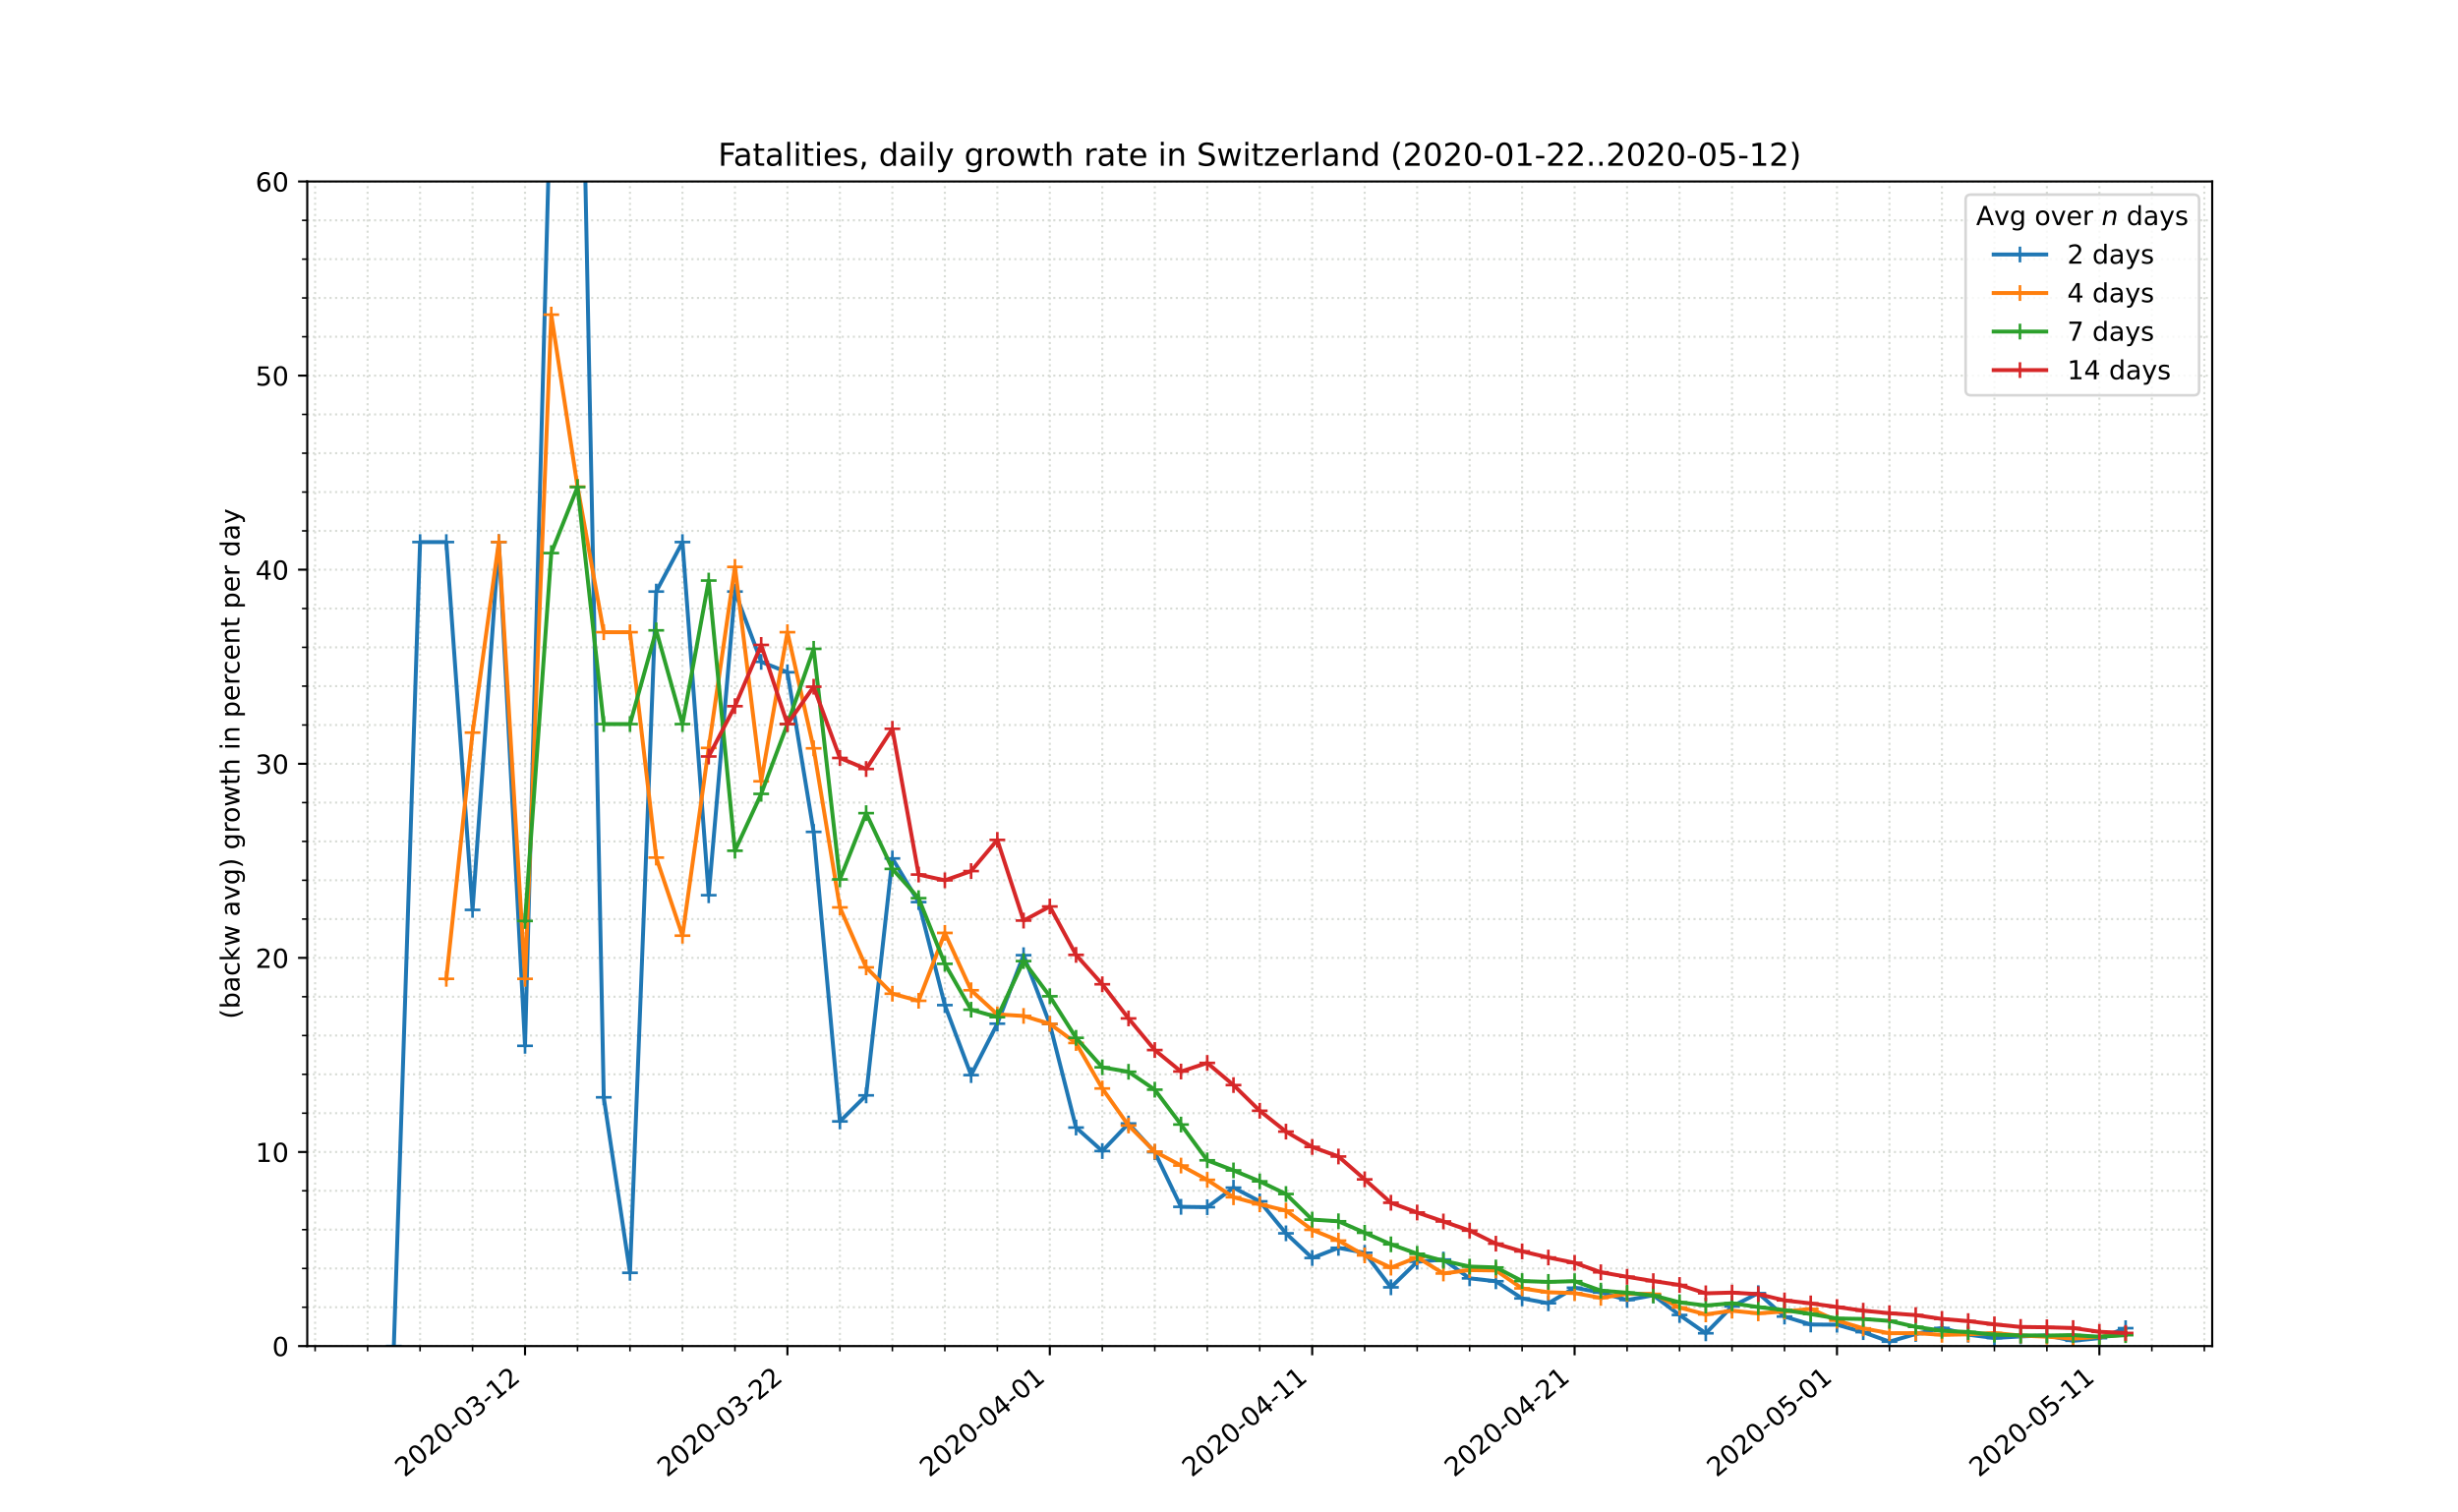 <?xml version="1.0" encoding="utf-8" standalone="no"?>
<!DOCTYPE svg PUBLIC "-//W3C//DTD SVG 1.1//EN"
  "http://www.w3.org/Graphics/SVG/1.1/DTD/svg11.dtd">
<!-- Created with matplotlib (https://matplotlib.org/) -->
<svg height="576pt" version="1.1" viewBox="0 0 936 576" width="936pt" xmlns="http://www.w3.org/2000/svg" xmlns:xlink="http://www.w3.org/1999/xlink">
 <defs>
  <style type="text/css">
*{stroke-linecap:butt;stroke-linejoin:round;}
  </style>
 </defs>
 <g id="figure_1">
  <g id="patch_1">
   <path d="M 0 576 
L 936 576 
L 936 0 
L 0 0 
z
" style="fill:#ffffff;"/>
  </g>
  <g id="axes_1">
   <g id="patch_2">
    <path d="M 117 512.64 
L 842.4 512.64 
L 842.4 69.12 
L 117 69.12 
z
" style="fill:#ffffff;"/>
   </g>
   <g id="matplotlib.axis_1">
    <g id="xtick_1">
     <g id="line2d_1">
      <path clip-path="url(#p31ef34caab)" d="M 199.931 512.64 
L 199.931 69.12 
" style="fill:none;stroke:#d8dcd6;stroke-dasharray:0.8,1.32;stroke-dashoffset:0;stroke-width:0.8;"/>
     </g>
     <g id="line2d_2">
      <defs>
       <path d="M 0 0 
L 0 3.5 
" id="mba56eeb295" style="stroke:#000000;stroke-width:0.8;"/>
      </defs>
      <g>
       <use style="stroke:#000000;stroke-width:0.8;" x="199.931" xlink:href="#mba56eeb295" y="512.64"/>
      </g>
     </g>
     <g id="text_1">
      <!-- 2020-03-12 -->
      <defs>
       <path d="M 19.188 8.297 
L 53.609 8.297 
L 53.609 0 
L 7.328 0 
L 7.328 8.297 
Q 12.938 14.109 22.625 23.891 
Q 32.328 33.688 34.812 36.531 
Q 39.547 41.844 41.422 45.531 
Q 43.312 49.219 43.312 52.781 
Q 43.312 58.594 39.234 62.25 
Q 35.156 65.922 28.609 65.922 
Q 23.969 65.922 18.812 64.312 
Q 13.672 62.703 7.812 59.422 
L 7.812 69.391 
Q 13.766 71.781 18.938 73 
Q 24.125 74.219 28.422 74.219 
Q 39.75 74.219 46.484 68.547 
Q 53.219 62.891 53.219 53.422 
Q 53.219 48.922 51.531 44.891 
Q 49.859 40.875 45.406 35.406 
Q 44.188 33.984 37.641 27.219 
Q 31.109 20.453 19.188 8.297 
z
" id="DejaVuSans-50"/>
       <path d="M 31.781 66.406 
Q 24.172 66.406 20.328 58.906 
Q 16.5 51.422 16.5 36.375 
Q 16.5 21.391 20.328 13.891 
Q 24.172 6.391 31.781 6.391 
Q 39.453 6.391 43.281 13.891 
Q 47.125 21.391 47.125 36.375 
Q 47.125 51.422 43.281 58.906 
Q 39.453 66.406 31.781 66.406 
z
M 31.781 74.219 
Q 44.047 74.219 50.516 64.516 
Q 56.984 54.828 56.984 36.375 
Q 56.984 17.969 50.516 8.266 
Q 44.047 -1.422 31.781 -1.422 
Q 19.531 -1.422 13.062 8.266 
Q 6.594 17.969 6.594 36.375 
Q 6.594 54.828 13.062 64.516 
Q 19.531 74.219 31.781 74.219 
z
" id="DejaVuSans-48"/>
       <path d="M 4.891 31.391 
L 31.203 31.391 
L 31.203 23.391 
L 4.891 23.391 
z
" id="DejaVuSans-45"/>
       <path d="M 40.578 39.312 
Q 47.656 37.797 51.625 33 
Q 55.609 28.219 55.609 21.188 
Q 55.609 10.406 48.188 4.484 
Q 40.766 -1.422 27.094 -1.422 
Q 22.516 -1.422 17.656 -0.516 
Q 12.797 0.391 7.625 2.203 
L 7.625 11.719 
Q 11.719 9.328 16.594 8.109 
Q 21.484 6.891 26.812 6.891 
Q 36.078 6.891 40.938 10.547 
Q 45.797 14.203 45.797 21.188 
Q 45.797 27.641 41.281 31.266 
Q 36.766 34.906 28.719 34.906 
L 20.219 34.906 
L 20.219 43.016 
L 29.109 43.016 
Q 36.375 43.016 40.234 45.922 
Q 44.094 48.828 44.094 54.297 
Q 44.094 59.906 40.109 62.906 
Q 36.141 65.922 28.719 65.922 
Q 24.656 65.922 20.016 65.031 
Q 15.375 64.156 9.812 62.312 
L 9.812 71.094 
Q 15.438 72.656 20.344 73.438 
Q 25.25 74.219 29.594 74.219 
Q 40.828 74.219 47.359 69.109 
Q 53.906 64.016 53.906 55.328 
Q 53.906 49.266 50.438 45.094 
Q 46.969 40.922 40.578 39.312 
z
" id="DejaVuSans-51"/>
       <path d="M 12.406 8.297 
L 28.516 8.297 
L 28.516 63.922 
L 10.984 60.406 
L 10.984 69.391 
L 28.422 72.906 
L 38.281 72.906 
L 38.281 8.297 
L 54.391 8.297 
L 54.391 0 
L 12.406 0 
z
" id="DejaVuSans-49"/>
      </defs>
      <g transform="translate(154.075 562.817)rotate(-40)scale(0.1 -0.1)">
       <use xlink:href="#DejaVuSans-50"/>
       <use x="63.623" xlink:href="#DejaVuSans-48"/>
       <use x="127.246" xlink:href="#DejaVuSans-50"/>
       <use x="190.869" xlink:href="#DejaVuSans-48"/>
       <use x="254.492" xlink:href="#DejaVuSans-45"/>
       <use x="290.576" xlink:href="#DejaVuSans-48"/>
       <use x="354.199" xlink:href="#DejaVuSans-51"/>
       <use x="417.822" xlink:href="#DejaVuSans-45"/>
       <use x="453.906" xlink:href="#DejaVuSans-49"/>
       <use x="517.529" xlink:href="#DejaVuSans-50"/>
      </g>
     </g>
    </g>
    <g id="xtick_2">
     <g id="line2d_3">
      <path clip-path="url(#p31ef34caab)" d="M 299.849 512.64 
L 299.849 69.12 
" style="fill:none;stroke:#d8dcd6;stroke-dasharray:0.8,1.32;stroke-dashoffset:0;stroke-width:0.8;"/>
     </g>
     <g id="line2d_4">
      <g>
       <use style="stroke:#000000;stroke-width:0.8;" x="299.849" xlink:href="#mba56eeb295" y="512.64"/>
      </g>
     </g>
     <g id="text_2">
      <!-- 2020-03-22 -->
      <g transform="translate(253.993 562.817)rotate(-40)scale(0.1 -0.1)">
       <use xlink:href="#DejaVuSans-50"/>
       <use x="63.623" xlink:href="#DejaVuSans-48"/>
       <use x="127.246" xlink:href="#DejaVuSans-50"/>
       <use x="190.869" xlink:href="#DejaVuSans-48"/>
       <use x="254.492" xlink:href="#DejaVuSans-45"/>
       <use x="290.576" xlink:href="#DejaVuSans-48"/>
       <use x="354.199" xlink:href="#DejaVuSans-51"/>
       <use x="417.822" xlink:href="#DejaVuSans-45"/>
       <use x="453.906" xlink:href="#DejaVuSans-50"/>
       <use x="517.529" xlink:href="#DejaVuSans-50"/>
      </g>
     </g>
    </g>
    <g id="xtick_3">
     <g id="line2d_5">
      <path clip-path="url(#p31ef34caab)" d="M 399.766 512.64 
L 399.766 69.12 
" style="fill:none;stroke:#d8dcd6;stroke-dasharray:0.8,1.32;stroke-dashoffset:0;stroke-width:0.8;"/>
     </g>
     <g id="line2d_6">
      <g>
       <use style="stroke:#000000;stroke-width:0.8;" x="399.766" xlink:href="#mba56eeb295" y="512.64"/>
      </g>
     </g>
     <g id="text_3">
      <!-- 2020-04-01 -->
      <defs>
       <path d="M 37.797 64.312 
L 12.891 25.391 
L 37.797 25.391 
z
M 35.203 72.906 
L 47.609 72.906 
L 47.609 25.391 
L 58.016 25.391 
L 58.016 17.188 
L 47.609 17.188 
L 47.609 0 
L 37.797 0 
L 37.797 17.188 
L 4.891 17.188 
L 4.891 26.703 
z
" id="DejaVuSans-52"/>
      </defs>
      <g transform="translate(353.91 562.817)rotate(-40)scale(0.1 -0.1)">
       <use xlink:href="#DejaVuSans-50"/>
       <use x="63.623" xlink:href="#DejaVuSans-48"/>
       <use x="127.246" xlink:href="#DejaVuSans-50"/>
       <use x="190.869" xlink:href="#DejaVuSans-48"/>
       <use x="254.492" xlink:href="#DejaVuSans-45"/>
       <use x="290.576" xlink:href="#DejaVuSans-48"/>
       <use x="354.199" xlink:href="#DejaVuSans-52"/>
       <use x="417.822" xlink:href="#DejaVuSans-45"/>
       <use x="453.906" xlink:href="#DejaVuSans-48"/>
       <use x="517.529" xlink:href="#DejaVuSans-49"/>
      </g>
     </g>
    </g>
    <g id="xtick_4">
     <g id="line2d_7">
      <path clip-path="url(#p31ef34caab)" d="M 499.683 512.64 
L 499.683 69.12 
" style="fill:none;stroke:#d8dcd6;stroke-dasharray:0.8,1.32;stroke-dashoffset:0;stroke-width:0.8;"/>
     </g>
     <g id="line2d_8">
      <g>
       <use style="stroke:#000000;stroke-width:0.8;" x="499.683" xlink:href="#mba56eeb295" y="512.64"/>
      </g>
     </g>
     <g id="text_4">
      <!-- 2020-04-11 -->
      <g transform="translate(453.828 562.817)rotate(-40)scale(0.1 -0.1)">
       <use xlink:href="#DejaVuSans-50"/>
       <use x="63.623" xlink:href="#DejaVuSans-48"/>
       <use x="127.246" xlink:href="#DejaVuSans-50"/>
       <use x="190.869" xlink:href="#DejaVuSans-48"/>
       <use x="254.492" xlink:href="#DejaVuSans-45"/>
       <use x="290.576" xlink:href="#DejaVuSans-48"/>
       <use x="354.199" xlink:href="#DejaVuSans-52"/>
       <use x="417.822" xlink:href="#DejaVuSans-45"/>
       <use x="453.906" xlink:href="#DejaVuSans-49"/>
       <use x="517.529" xlink:href="#DejaVuSans-49"/>
      </g>
     </g>
    </g>
    <g id="xtick_5">
     <g id="line2d_9">
      <path clip-path="url(#p31ef34caab)" d="M 599.601 512.64 
L 599.601 69.12 
" style="fill:none;stroke:#d8dcd6;stroke-dasharray:0.8,1.32;stroke-dashoffset:0;stroke-width:0.8;"/>
     </g>
     <g id="line2d_10">
      <g>
       <use style="stroke:#000000;stroke-width:0.8;" x="599.601" xlink:href="#mba56eeb295" y="512.64"/>
      </g>
     </g>
     <g id="text_5">
      <!-- 2020-04-21 -->
      <g transform="translate(553.745 562.817)rotate(-40)scale(0.1 -0.1)">
       <use xlink:href="#DejaVuSans-50"/>
       <use x="63.623" xlink:href="#DejaVuSans-48"/>
       <use x="127.246" xlink:href="#DejaVuSans-50"/>
       <use x="190.869" xlink:href="#DejaVuSans-48"/>
       <use x="254.492" xlink:href="#DejaVuSans-45"/>
       <use x="290.576" xlink:href="#DejaVuSans-48"/>
       <use x="354.199" xlink:href="#DejaVuSans-52"/>
       <use x="417.822" xlink:href="#DejaVuSans-45"/>
       <use x="453.906" xlink:href="#DejaVuSans-50"/>
       <use x="517.529" xlink:href="#DejaVuSans-49"/>
      </g>
     </g>
    </g>
    <g id="xtick_6">
     <g id="line2d_11">
      <path clip-path="url(#p31ef34caab)" d="M 699.518 512.64 
L 699.518 69.12 
" style="fill:none;stroke:#d8dcd6;stroke-dasharray:0.8,1.32;stroke-dashoffset:0;stroke-width:0.8;"/>
     </g>
     <g id="line2d_12">
      <g>
       <use style="stroke:#000000;stroke-width:0.8;" x="699.518" xlink:href="#mba56eeb295" y="512.64"/>
      </g>
     </g>
     <g id="text_6">
      <!-- 2020-05-01 -->
      <defs>
       <path d="M 10.797 72.906 
L 49.516 72.906 
L 49.516 64.594 
L 19.828 64.594 
L 19.828 46.734 
Q 21.969 47.469 24.109 47.828 
Q 26.266 48.188 28.422 48.188 
Q 40.625 48.188 47.75 41.5 
Q 54.891 34.812 54.891 23.391 
Q 54.891 11.625 47.562 5.094 
Q 40.234 -1.422 26.906 -1.422 
Q 22.312 -1.422 17.547 -0.641 
Q 12.797 0.141 7.719 1.703 
L 7.719 11.625 
Q 12.109 9.234 16.797 8.062 
Q 21.484 6.891 26.703 6.891 
Q 35.156 6.891 40.078 11.328 
Q 45.016 15.766 45.016 23.391 
Q 45.016 31 40.078 35.438 
Q 35.156 39.891 26.703 39.891 
Q 22.75 39.891 18.812 39.016 
Q 14.891 38.141 10.797 36.281 
z
" id="DejaVuSans-53"/>
      </defs>
      <g transform="translate(653.662 562.817)rotate(-40)scale(0.1 -0.1)">
       <use xlink:href="#DejaVuSans-50"/>
       <use x="63.623" xlink:href="#DejaVuSans-48"/>
       <use x="127.246" xlink:href="#DejaVuSans-50"/>
       <use x="190.869" xlink:href="#DejaVuSans-48"/>
       <use x="254.492" xlink:href="#DejaVuSans-45"/>
       <use x="290.576" xlink:href="#DejaVuSans-48"/>
       <use x="354.199" xlink:href="#DejaVuSans-53"/>
       <use x="417.822" xlink:href="#DejaVuSans-45"/>
       <use x="453.906" xlink:href="#DejaVuSans-48"/>
       <use x="517.529" xlink:href="#DejaVuSans-49"/>
      </g>
     </g>
    </g>
    <g id="xtick_7">
     <g id="line2d_13">
      <path clip-path="url(#p31ef34caab)" d="M 799.436 512.64 
L 799.436 69.12 
" style="fill:none;stroke:#d8dcd6;stroke-dasharray:0.8,1.32;stroke-dashoffset:0;stroke-width:0.8;"/>
     </g>
     <g id="line2d_14">
      <g>
       <use style="stroke:#000000;stroke-width:0.8;" x="799.436" xlink:href="#mba56eeb295" y="512.64"/>
      </g>
     </g>
     <g id="text_7">
      <!-- 2020-05-11 -->
      <g transform="translate(753.58 562.817)rotate(-40)scale(0.1 -0.1)">
       <use xlink:href="#DejaVuSans-50"/>
       <use x="63.623" xlink:href="#DejaVuSans-48"/>
       <use x="127.246" xlink:href="#DejaVuSans-50"/>
       <use x="190.869" xlink:href="#DejaVuSans-48"/>
       <use x="254.492" xlink:href="#DejaVuSans-45"/>
       <use x="290.576" xlink:href="#DejaVuSans-48"/>
       <use x="354.199" xlink:href="#DejaVuSans-53"/>
       <use x="417.822" xlink:href="#DejaVuSans-45"/>
       <use x="453.906" xlink:href="#DejaVuSans-49"/>
       <use x="517.529" xlink:href="#DejaVuSans-49"/>
      </g>
     </g>
    </g>
    <g id="xtick_8">
     <g id="line2d_15">
      <path clip-path="url(#p31ef34caab)" d="M 119.998 512.64 
L 119.998 69.12 
" style="fill:none;stroke:#d8dcd6;stroke-dasharray:0.8,1.32;stroke-dashoffset:0;stroke-width:0.8;"/>
     </g>
     <g id="line2d_16">
      <defs>
       <path d="M 0 0 
L 0 2 
" id="m7059e971e5" style="stroke:#000000;stroke-width:0.6;"/>
      </defs>
      <g>
       <use style="stroke:#000000;stroke-width:0.6;" x="119.998" xlink:href="#m7059e971e5" y="512.64"/>
      </g>
     </g>
    </g>
    <g id="xtick_9">
     <g id="line2d_17">
      <path clip-path="url(#p31ef34caab)" d="M 139.981 512.64 
L 139.981 69.12 
" style="fill:none;stroke:#d8dcd6;stroke-dasharray:0.8,1.32;stroke-dashoffset:0;stroke-width:0.8;"/>
     </g>
     <g id="line2d_18">
      <g>
       <use style="stroke:#000000;stroke-width:0.6;" x="139.981" xlink:href="#m7059e971e5" y="512.64"/>
      </g>
     </g>
    </g>
    <g id="xtick_10">
     <g id="line2d_19">
      <path clip-path="url(#p31ef34caab)" d="M 159.964 512.64 
L 159.964 69.12 
" style="fill:none;stroke:#d8dcd6;stroke-dasharray:0.8,1.32;stroke-dashoffset:0;stroke-width:0.8;"/>
     </g>
     <g id="line2d_20">
      <g>
       <use style="stroke:#000000;stroke-width:0.6;" x="159.964" xlink:href="#m7059e971e5" y="512.64"/>
      </g>
     </g>
    </g>
    <g id="xtick_11">
     <g id="line2d_21">
      <path clip-path="url(#p31ef34caab)" d="M 179.948 512.64 
L 179.948 69.12 
" style="fill:none;stroke:#d8dcd6;stroke-dasharray:0.8,1.32;stroke-dashoffset:0;stroke-width:0.8;"/>
     </g>
     <g id="line2d_22">
      <g>
       <use style="stroke:#000000;stroke-width:0.6;" x="179.948" xlink:href="#m7059e971e5" y="512.64"/>
      </g>
     </g>
    </g>
    <g id="xtick_12">
     <g id="line2d_23">
      <path clip-path="url(#p31ef34caab)" d="M 219.915 512.64 
L 219.915 69.12 
" style="fill:none;stroke:#d8dcd6;stroke-dasharray:0.8,1.32;stroke-dashoffset:0;stroke-width:0.8;"/>
     </g>
     <g id="line2d_24">
      <g>
       <use style="stroke:#000000;stroke-width:0.6;" x="219.915" xlink:href="#m7059e971e5" y="512.64"/>
      </g>
     </g>
    </g>
    <g id="xtick_13">
     <g id="line2d_25">
      <path clip-path="url(#p31ef34caab)" d="M 239.898 512.64 
L 239.898 69.12 
" style="fill:none;stroke:#d8dcd6;stroke-dasharray:0.8,1.32;stroke-dashoffset:0;stroke-width:0.8;"/>
     </g>
     <g id="line2d_26">
      <g>
       <use style="stroke:#000000;stroke-width:0.6;" x="239.898" xlink:href="#m7059e971e5" y="512.64"/>
      </g>
     </g>
    </g>
    <g id="xtick_14">
     <g id="line2d_27">
      <path clip-path="url(#p31ef34caab)" d="M 259.882 512.64 
L 259.882 69.12 
" style="fill:none;stroke:#d8dcd6;stroke-dasharray:0.8,1.32;stroke-dashoffset:0;stroke-width:0.8;"/>
     </g>
     <g id="line2d_28">
      <g>
       <use style="stroke:#000000;stroke-width:0.6;" x="259.882" xlink:href="#m7059e971e5" y="512.64"/>
      </g>
     </g>
    </g>
    <g id="xtick_15">
     <g id="line2d_29">
      <path clip-path="url(#p31ef34caab)" d="M 279.865 512.64 
L 279.865 69.12 
" style="fill:none;stroke:#d8dcd6;stroke-dasharray:0.8,1.32;stroke-dashoffset:0;stroke-width:0.8;"/>
     </g>
     <g id="line2d_30">
      <g>
       <use style="stroke:#000000;stroke-width:0.6;" x="279.865" xlink:href="#m7059e971e5" y="512.64"/>
      </g>
     </g>
    </g>
    <g id="xtick_16">
     <g id="line2d_31">
      <path clip-path="url(#p31ef34caab)" d="M 319.832 512.64 
L 319.832 69.12 
" style="fill:none;stroke:#d8dcd6;stroke-dasharray:0.8,1.32;stroke-dashoffset:0;stroke-width:0.8;"/>
     </g>
     <g id="line2d_32">
      <g>
       <use style="stroke:#000000;stroke-width:0.6;" x="319.832" xlink:href="#m7059e971e5" y="512.64"/>
      </g>
     </g>
    </g>
    <g id="xtick_17">
     <g id="line2d_33">
      <path clip-path="url(#p31ef34caab)" d="M 339.816 512.64 
L 339.816 69.12 
" style="fill:none;stroke:#d8dcd6;stroke-dasharray:0.8,1.32;stroke-dashoffset:0;stroke-width:0.8;"/>
     </g>
     <g id="line2d_34">
      <g>
       <use style="stroke:#000000;stroke-width:0.6;" x="339.816" xlink:href="#m7059e971e5" y="512.64"/>
      </g>
     </g>
    </g>
    <g id="xtick_18">
     <g id="line2d_35">
      <path clip-path="url(#p31ef34caab)" d="M 359.799 512.64 
L 359.799 69.12 
" style="fill:none;stroke:#d8dcd6;stroke-dasharray:0.8,1.32;stroke-dashoffset:0;stroke-width:0.8;"/>
     </g>
     <g id="line2d_36">
      <g>
       <use style="stroke:#000000;stroke-width:0.6;" x="359.799" xlink:href="#m7059e971e5" y="512.64"/>
      </g>
     </g>
    </g>
    <g id="xtick_19">
     <g id="line2d_37">
      <path clip-path="url(#p31ef34caab)" d="M 379.783 512.64 
L 379.783 69.12 
" style="fill:none;stroke:#d8dcd6;stroke-dasharray:0.8,1.32;stroke-dashoffset:0;stroke-width:0.8;"/>
     </g>
     <g id="line2d_38">
      <g>
       <use style="stroke:#000000;stroke-width:0.6;" x="379.783" xlink:href="#m7059e971e5" y="512.64"/>
      </g>
     </g>
    </g>
    <g id="xtick_20">
     <g id="line2d_39">
      <path clip-path="url(#p31ef34caab)" d="M 419.75 512.64 
L 419.75 69.12 
" style="fill:none;stroke:#d8dcd6;stroke-dasharray:0.8,1.32;stroke-dashoffset:0;stroke-width:0.8;"/>
     </g>
     <g id="line2d_40">
      <g>
       <use style="stroke:#000000;stroke-width:0.6;" x="419.75" xlink:href="#m7059e971e5" y="512.64"/>
      </g>
     </g>
    </g>
    <g id="xtick_21">
     <g id="line2d_41">
      <path clip-path="url(#p31ef34caab)" d="M 439.733 512.64 
L 439.733 69.12 
" style="fill:none;stroke:#d8dcd6;stroke-dasharray:0.8,1.32;stroke-dashoffset:0;stroke-width:0.8;"/>
     </g>
     <g id="line2d_42">
      <g>
       <use style="stroke:#000000;stroke-width:0.6;" x="439.733" xlink:href="#m7059e971e5" y="512.64"/>
      </g>
     </g>
    </g>
    <g id="xtick_22">
     <g id="line2d_43">
      <path clip-path="url(#p31ef34caab)" d="M 459.717 512.64 
L 459.717 69.12 
" style="fill:none;stroke:#d8dcd6;stroke-dasharray:0.8,1.32;stroke-dashoffset:0;stroke-width:0.8;"/>
     </g>
     <g id="line2d_44">
      <g>
       <use style="stroke:#000000;stroke-width:0.6;" x="459.717" xlink:href="#m7059e971e5" y="512.64"/>
      </g>
     </g>
    </g>
    <g id="xtick_23">
     <g id="line2d_45">
      <path clip-path="url(#p31ef34caab)" d="M 479.7 512.64 
L 479.7 69.12 
" style="fill:none;stroke:#d8dcd6;stroke-dasharray:0.8,1.32;stroke-dashoffset:0;stroke-width:0.8;"/>
     </g>
     <g id="line2d_46">
      <g>
       <use style="stroke:#000000;stroke-width:0.6;" x="479.7" xlink:href="#m7059e971e5" y="512.64"/>
      </g>
     </g>
    </g>
    <g id="xtick_24">
     <g id="line2d_47">
      <path clip-path="url(#p31ef34caab)" d="M 519.667 512.64 
L 519.667 69.12 
" style="fill:none;stroke:#d8dcd6;stroke-dasharray:0.8,1.32;stroke-dashoffset:0;stroke-width:0.8;"/>
     </g>
     <g id="line2d_48">
      <g>
       <use style="stroke:#000000;stroke-width:0.6;" x="519.667" xlink:href="#m7059e971e5" y="512.64"/>
      </g>
     </g>
    </g>
    <g id="xtick_25">
     <g id="line2d_49">
      <path clip-path="url(#p31ef34caab)" d="M 539.65 512.64 
L 539.65 69.12 
" style="fill:none;stroke:#d8dcd6;stroke-dasharray:0.8,1.32;stroke-dashoffset:0;stroke-width:0.8;"/>
     </g>
     <g id="line2d_50">
      <g>
       <use style="stroke:#000000;stroke-width:0.6;" x="539.65" xlink:href="#m7059e971e5" y="512.64"/>
      </g>
     </g>
    </g>
    <g id="xtick_26">
     <g id="line2d_51">
      <path clip-path="url(#p31ef34caab)" d="M 559.634 512.64 
L 559.634 69.12 
" style="fill:none;stroke:#d8dcd6;stroke-dasharray:0.8,1.32;stroke-dashoffset:0;stroke-width:0.8;"/>
     </g>
     <g id="line2d_52">
      <g>
       <use style="stroke:#000000;stroke-width:0.6;" x="559.634" xlink:href="#m7059e971e5" y="512.64"/>
      </g>
     </g>
    </g>
    <g id="xtick_27">
     <g id="line2d_53">
      <path clip-path="url(#p31ef34caab)" d="M 579.617 512.64 
L 579.617 69.12 
" style="fill:none;stroke:#d8dcd6;stroke-dasharray:0.8,1.32;stroke-dashoffset:0;stroke-width:0.8;"/>
     </g>
     <g id="line2d_54">
      <g>
       <use style="stroke:#000000;stroke-width:0.6;" x="579.617" xlink:href="#m7059e971e5" y="512.64"/>
      </g>
     </g>
    </g>
    <g id="xtick_28">
     <g id="line2d_55">
      <path clip-path="url(#p31ef34caab)" d="M 619.584 512.64 
L 619.584 69.12 
" style="fill:none;stroke:#d8dcd6;stroke-dasharray:0.8,1.32;stroke-dashoffset:0;stroke-width:0.8;"/>
     </g>
     <g id="line2d_56">
      <g>
       <use style="stroke:#000000;stroke-width:0.6;" x="619.584" xlink:href="#m7059e971e5" y="512.64"/>
      </g>
     </g>
    </g>
    <g id="xtick_29">
     <g id="line2d_57">
      <path clip-path="url(#p31ef34caab)" d="M 639.568 512.64 
L 639.568 69.12 
" style="fill:none;stroke:#d8dcd6;stroke-dasharray:0.8,1.32;stroke-dashoffset:0;stroke-width:0.8;"/>
     </g>
     <g id="line2d_58">
      <g>
       <use style="stroke:#000000;stroke-width:0.6;" x="639.568" xlink:href="#m7059e971e5" y="512.64"/>
      </g>
     </g>
    </g>
    <g id="xtick_30">
     <g id="line2d_59">
      <path clip-path="url(#p31ef34caab)" d="M 659.551 512.64 
L 659.551 69.12 
" style="fill:none;stroke:#d8dcd6;stroke-dasharray:0.8,1.32;stroke-dashoffset:0;stroke-width:0.8;"/>
     </g>
     <g id="line2d_60">
      <g>
       <use style="stroke:#000000;stroke-width:0.6;" x="659.551" xlink:href="#m7059e971e5" y="512.64"/>
      </g>
     </g>
    </g>
    <g id="xtick_31">
     <g id="line2d_61">
      <path clip-path="url(#p31ef34caab)" d="M 679.535 512.64 
L 679.535 69.12 
" style="fill:none;stroke:#d8dcd6;stroke-dasharray:0.8,1.32;stroke-dashoffset:0;stroke-width:0.8;"/>
     </g>
     <g id="line2d_62">
      <g>
       <use style="stroke:#000000;stroke-width:0.6;" x="679.535" xlink:href="#m7059e971e5" y="512.64"/>
      </g>
     </g>
    </g>
    <g id="xtick_32">
     <g id="line2d_63">
      <path clip-path="url(#p31ef34caab)" d="M 719.502 512.64 
L 719.502 69.12 
" style="fill:none;stroke:#d8dcd6;stroke-dasharray:0.8,1.32;stroke-dashoffset:0;stroke-width:0.8;"/>
     </g>
     <g id="line2d_64">
      <g>
       <use style="stroke:#000000;stroke-width:0.6;" x="719.502" xlink:href="#m7059e971e5" y="512.64"/>
      </g>
     </g>
    </g>
    <g id="xtick_33">
     <g id="line2d_65">
      <path clip-path="url(#p31ef34caab)" d="M 739.485 512.64 
L 739.485 69.12 
" style="fill:none;stroke:#d8dcd6;stroke-dasharray:0.8,1.32;stroke-dashoffset:0;stroke-width:0.8;"/>
     </g>
     <g id="line2d_66">
      <g>
       <use style="stroke:#000000;stroke-width:0.6;" x="739.485" xlink:href="#m7059e971e5" y="512.64"/>
      </g>
     </g>
    </g>
    <g id="xtick_34">
     <g id="line2d_67">
      <path clip-path="url(#p31ef34caab)" d="M 759.469 512.64 
L 759.469 69.12 
" style="fill:none;stroke:#d8dcd6;stroke-dasharray:0.8,1.32;stroke-dashoffset:0;stroke-width:0.8;"/>
     </g>
     <g id="line2d_68">
      <g>
       <use style="stroke:#000000;stroke-width:0.6;" x="759.469" xlink:href="#m7059e971e5" y="512.64"/>
      </g>
     </g>
    </g>
    <g id="xtick_35">
     <g id="line2d_69">
      <path clip-path="url(#p31ef34caab)" d="M 779.452 512.64 
L 779.452 69.12 
" style="fill:none;stroke:#d8dcd6;stroke-dasharray:0.8,1.32;stroke-dashoffset:0;stroke-width:0.8;"/>
     </g>
     <g id="line2d_70">
      <g>
       <use style="stroke:#000000;stroke-width:0.6;" x="779.452" xlink:href="#m7059e971e5" y="512.64"/>
      </g>
     </g>
    </g>
    <g id="xtick_36">
     <g id="line2d_71">
      <path clip-path="url(#p31ef34caab)" d="M 819.419 512.64 
L 819.419 69.12 
" style="fill:none;stroke:#d8dcd6;stroke-dasharray:0.8,1.32;stroke-dashoffset:0;stroke-width:0.8;"/>
     </g>
     <g id="line2d_72">
      <g>
       <use style="stroke:#000000;stroke-width:0.6;" x="819.419" xlink:href="#m7059e971e5" y="512.64"/>
      </g>
     </g>
    </g>
    <g id="xtick_37">
     <g id="line2d_73">
      <path clip-path="url(#p31ef34caab)" d="M 839.402 512.64 
L 839.402 69.12 
" style="fill:none;stroke:#d8dcd6;stroke-dasharray:0.8,1.32;stroke-dashoffset:0;stroke-width:0.8;"/>
     </g>
     <g id="line2d_74">
      <g>
       <use style="stroke:#000000;stroke-width:0.6;" x="839.402" xlink:href="#m7059e971e5" y="512.64"/>
      </g>
     </g>
    </g>
   </g>
   <g id="matplotlib.axis_2">
    <g id="ytick_1">
     <g id="line2d_75">
      <path clip-path="url(#p31ef34caab)" d="M 117 512.64 
L 842.4 512.64 
" style="fill:none;stroke:#d8dcd6;stroke-dasharray:0.8,1.32;stroke-dashoffset:0;stroke-width:0.8;"/>
     </g>
     <g id="line2d_76">
      <defs>
       <path d="M 0 0 
L -3.5 0 
" id="me5fe0c8999" style="stroke:#000000;stroke-width:0.8;"/>
      </defs>
      <g>
       <use style="stroke:#000000;stroke-width:0.8;" x="117" xlink:href="#me5fe0c8999" y="512.64"/>
      </g>
     </g>
     <g id="text_8">
      <!-- 0 -->
      <g transform="translate(103.638 516.439)scale(0.1 -0.1)">
       <use xlink:href="#DejaVuSans-48"/>
      </g>
     </g>
    </g>
    <g id="ytick_2">
     <g id="line2d_77">
      <path clip-path="url(#p31ef34caab)" d="M 117 438.72 
L 842.4 438.72 
" style="fill:none;stroke:#d8dcd6;stroke-dasharray:0.8,1.32;stroke-dashoffset:0;stroke-width:0.8;"/>
     </g>
     <g id="line2d_78">
      <g>
       <use style="stroke:#000000;stroke-width:0.8;" x="117" xlink:href="#me5fe0c8999" y="438.72"/>
      </g>
     </g>
     <g id="text_9">
      <!-- 10 -->
      <g transform="translate(97.275 442.519)scale(0.1 -0.1)">
       <use xlink:href="#DejaVuSans-49"/>
       <use x="63.623" xlink:href="#DejaVuSans-48"/>
      </g>
     </g>
    </g>
    <g id="ytick_3">
     <g id="line2d_79">
      <path clip-path="url(#p31ef34caab)" d="M 117 364.8 
L 842.4 364.8 
" style="fill:none;stroke:#d8dcd6;stroke-dasharray:0.8,1.32;stroke-dashoffset:0;stroke-width:0.8;"/>
     </g>
     <g id="line2d_80">
      <g>
       <use style="stroke:#000000;stroke-width:0.8;" x="117" xlink:href="#me5fe0c8999" y="364.8"/>
      </g>
     </g>
     <g id="text_10">
      <!-- 20 -->
      <g transform="translate(97.275 368.599)scale(0.1 -0.1)">
       <use xlink:href="#DejaVuSans-50"/>
       <use x="63.623" xlink:href="#DejaVuSans-48"/>
      </g>
     </g>
    </g>
    <g id="ytick_4">
     <g id="line2d_81">
      <path clip-path="url(#p31ef34caab)" d="M 117 290.88 
L 842.4 290.88 
" style="fill:none;stroke:#d8dcd6;stroke-dasharray:0.8,1.32;stroke-dashoffset:0;stroke-width:0.8;"/>
     </g>
     <g id="line2d_82">
      <g>
       <use style="stroke:#000000;stroke-width:0.8;" x="117" xlink:href="#me5fe0c8999" y="290.88"/>
      </g>
     </g>
     <g id="text_11">
      <!-- 30 -->
      <g transform="translate(97.275 294.679)scale(0.1 -0.1)">
       <use xlink:href="#DejaVuSans-51"/>
       <use x="63.623" xlink:href="#DejaVuSans-48"/>
      </g>
     </g>
    </g>
    <g id="ytick_5">
     <g id="line2d_83">
      <path clip-path="url(#p31ef34caab)" d="M 117 216.96 
L 842.4 216.96 
" style="fill:none;stroke:#d8dcd6;stroke-dasharray:0.8,1.32;stroke-dashoffset:0;stroke-width:0.8;"/>
     </g>
     <g id="line2d_84">
      <g>
       <use style="stroke:#000000;stroke-width:0.8;" x="117" xlink:href="#me5fe0c8999" y="216.96"/>
      </g>
     </g>
     <g id="text_12">
      <!-- 40 -->
      <g transform="translate(97.275 220.759)scale(0.1 -0.1)">
       <use xlink:href="#DejaVuSans-52"/>
       <use x="63.623" xlink:href="#DejaVuSans-48"/>
      </g>
     </g>
    </g>
    <g id="ytick_6">
     <g id="line2d_85">
      <path clip-path="url(#p31ef34caab)" d="M 117 143.04 
L 842.4 143.04 
" style="fill:none;stroke:#d8dcd6;stroke-dasharray:0.8,1.32;stroke-dashoffset:0;stroke-width:0.8;"/>
     </g>
     <g id="line2d_86">
      <g>
       <use style="stroke:#000000;stroke-width:0.8;" x="117" xlink:href="#me5fe0c8999" y="143.04"/>
      </g>
     </g>
     <g id="text_13">
      <!-- 50 -->
      <g transform="translate(97.275 146.839)scale(0.1 -0.1)">
       <use xlink:href="#DejaVuSans-53"/>
       <use x="63.623" xlink:href="#DejaVuSans-48"/>
      </g>
     </g>
    </g>
    <g id="ytick_7">
     <g id="line2d_87">
      <path clip-path="url(#p31ef34caab)" d="M 117 69.12 
L 842.4 69.12 
" style="fill:none;stroke:#d8dcd6;stroke-dasharray:0.8,1.32;stroke-dashoffset:0;stroke-width:0.8;"/>
     </g>
     <g id="line2d_88">
      <g>
       <use style="stroke:#000000;stroke-width:0.8;" x="117" xlink:href="#me5fe0c8999" y="69.12"/>
      </g>
     </g>
     <g id="text_14">
      <!-- 60 -->
      <defs>
       <path d="M 33.016 40.375 
Q 26.375 40.375 22.484 35.828 
Q 18.609 31.297 18.609 23.391 
Q 18.609 15.531 22.484 10.953 
Q 26.375 6.391 33.016 6.391 
Q 39.656 6.391 43.531 10.953 
Q 47.406 15.531 47.406 23.391 
Q 47.406 31.297 43.531 35.828 
Q 39.656 40.375 33.016 40.375 
z
M 52.594 71.297 
L 52.594 62.312 
Q 48.875 64.062 45.094 64.984 
Q 41.312 65.922 37.594 65.922 
Q 27.828 65.922 22.672 59.328 
Q 17.531 52.734 16.797 39.406 
Q 19.672 43.656 24.016 45.922 
Q 28.375 48.188 33.594 48.188 
Q 44.578 48.188 50.953 41.516 
Q 57.328 34.859 57.328 23.391 
Q 57.328 12.156 50.688 5.359 
Q 44.047 -1.422 33.016 -1.422 
Q 20.359 -1.422 13.672 8.266 
Q 6.984 17.969 6.984 36.375 
Q 6.984 53.656 15.188 63.938 
Q 23.391 74.219 37.203 74.219 
Q 40.922 74.219 44.703 73.484 
Q 48.484 72.75 52.594 71.297 
z
" id="DejaVuSans-54"/>
      </defs>
      <g transform="translate(97.275 72.919)scale(0.1 -0.1)">
       <use xlink:href="#DejaVuSans-54"/>
       <use x="63.623" xlink:href="#DejaVuSans-48"/>
      </g>
     </g>
    </g>
    <g id="ytick_8">
     <g id="line2d_89">
      <path clip-path="url(#p31ef34caab)" d="M 117 497.856 
L 842.4 497.856 
" style="fill:none;stroke:#d8dcd6;stroke-dasharray:0.8,1.32;stroke-dashoffset:0;stroke-width:0.8;"/>
     </g>
     <g id="line2d_90">
      <defs>
       <path d="M 0 0 
L -2 0 
" id="m9cd8731269" style="stroke:#000000;stroke-width:0.6;"/>
      </defs>
      <g>
       <use style="stroke:#000000;stroke-width:0.6;" x="117" xlink:href="#m9cd8731269" y="497.856"/>
      </g>
     </g>
    </g>
    <g id="ytick_9">
     <g id="line2d_91">
      <path clip-path="url(#p31ef34caab)" d="M 117 483.072 
L 842.4 483.072 
" style="fill:none;stroke:#d8dcd6;stroke-dasharray:0.8,1.32;stroke-dashoffset:0;stroke-width:0.8;"/>
     </g>
     <g id="line2d_92">
      <g>
       <use style="stroke:#000000;stroke-width:0.6;" x="117" xlink:href="#m9cd8731269" y="483.072"/>
      </g>
     </g>
    </g>
    <g id="ytick_10">
     <g id="line2d_93">
      <path clip-path="url(#p31ef34caab)" d="M 117 468.288 
L 842.4 468.288 
" style="fill:none;stroke:#d8dcd6;stroke-dasharray:0.8,1.32;stroke-dashoffset:0;stroke-width:0.8;"/>
     </g>
     <g id="line2d_94">
      <g>
       <use style="stroke:#000000;stroke-width:0.6;" x="117" xlink:href="#m9cd8731269" y="468.288"/>
      </g>
     </g>
    </g>
    <g id="ytick_11">
     <g id="line2d_95">
      <path clip-path="url(#p31ef34caab)" d="M 117 453.504 
L 842.4 453.504 
" style="fill:none;stroke:#d8dcd6;stroke-dasharray:0.8,1.32;stroke-dashoffset:0;stroke-width:0.8;"/>
     </g>
     <g id="line2d_96">
      <g>
       <use style="stroke:#000000;stroke-width:0.6;" x="117" xlink:href="#m9cd8731269" y="453.504"/>
      </g>
     </g>
    </g>
    <g id="ytick_12">
     <g id="line2d_97">
      <path clip-path="url(#p31ef34caab)" d="M 117 423.936 
L 842.4 423.936 
" style="fill:none;stroke:#d8dcd6;stroke-dasharray:0.8,1.32;stroke-dashoffset:0;stroke-width:0.8;"/>
     </g>
     <g id="line2d_98">
      <g>
       <use style="stroke:#000000;stroke-width:0.6;" x="117" xlink:href="#m9cd8731269" y="423.936"/>
      </g>
     </g>
    </g>
    <g id="ytick_13">
     <g id="line2d_99">
      <path clip-path="url(#p31ef34caab)" d="M 117 409.152 
L 842.4 409.152 
" style="fill:none;stroke:#d8dcd6;stroke-dasharray:0.8,1.32;stroke-dashoffset:0;stroke-width:0.8;"/>
     </g>
     <g id="line2d_100">
      <g>
       <use style="stroke:#000000;stroke-width:0.6;" x="117" xlink:href="#m9cd8731269" y="409.152"/>
      </g>
     </g>
    </g>
    <g id="ytick_14">
     <g id="line2d_101">
      <path clip-path="url(#p31ef34caab)" d="M 117 394.368 
L 842.4 394.368 
" style="fill:none;stroke:#d8dcd6;stroke-dasharray:0.8,1.32;stroke-dashoffset:0;stroke-width:0.8;"/>
     </g>
     <g id="line2d_102">
      <g>
       <use style="stroke:#000000;stroke-width:0.6;" x="117" xlink:href="#m9cd8731269" y="394.368"/>
      </g>
     </g>
    </g>
    <g id="ytick_15">
     <g id="line2d_103">
      <path clip-path="url(#p31ef34caab)" d="M 117 379.584 
L 842.4 379.584 
" style="fill:none;stroke:#d8dcd6;stroke-dasharray:0.8,1.32;stroke-dashoffset:0;stroke-width:0.8;"/>
     </g>
     <g id="line2d_104">
      <g>
       <use style="stroke:#000000;stroke-width:0.6;" x="117" xlink:href="#m9cd8731269" y="379.584"/>
      </g>
     </g>
    </g>
    <g id="ytick_16">
     <g id="line2d_105">
      <path clip-path="url(#p31ef34caab)" d="M 117 350.016 
L 842.4 350.016 
" style="fill:none;stroke:#d8dcd6;stroke-dasharray:0.8,1.32;stroke-dashoffset:0;stroke-width:0.8;"/>
     </g>
     <g id="line2d_106">
      <g>
       <use style="stroke:#000000;stroke-width:0.6;" x="117" xlink:href="#m9cd8731269" y="350.016"/>
      </g>
     </g>
    </g>
    <g id="ytick_17">
     <g id="line2d_107">
      <path clip-path="url(#p31ef34caab)" d="M 117 335.232 
L 842.4 335.232 
" style="fill:none;stroke:#d8dcd6;stroke-dasharray:0.8,1.32;stroke-dashoffset:0;stroke-width:0.8;"/>
     </g>
     <g id="line2d_108">
      <g>
       <use style="stroke:#000000;stroke-width:0.6;" x="117" xlink:href="#m9cd8731269" y="335.232"/>
      </g>
     </g>
    </g>
    <g id="ytick_18">
     <g id="line2d_109">
      <path clip-path="url(#p31ef34caab)" d="M 117 320.448 
L 842.4 320.448 
" style="fill:none;stroke:#d8dcd6;stroke-dasharray:0.8,1.32;stroke-dashoffset:0;stroke-width:0.8;"/>
     </g>
     <g id="line2d_110">
      <g>
       <use style="stroke:#000000;stroke-width:0.6;" x="117" xlink:href="#m9cd8731269" y="320.448"/>
      </g>
     </g>
    </g>
    <g id="ytick_19">
     <g id="line2d_111">
      <path clip-path="url(#p31ef34caab)" d="M 117 305.664 
L 842.4 305.664 
" style="fill:none;stroke:#d8dcd6;stroke-dasharray:0.8,1.32;stroke-dashoffset:0;stroke-width:0.8;"/>
     </g>
     <g id="line2d_112">
      <g>
       <use style="stroke:#000000;stroke-width:0.6;" x="117" xlink:href="#m9cd8731269" y="305.664"/>
      </g>
     </g>
    </g>
    <g id="ytick_20">
     <g id="line2d_113">
      <path clip-path="url(#p31ef34caab)" d="M 117 276.096 
L 842.4 276.096 
" style="fill:none;stroke:#d8dcd6;stroke-dasharray:0.8,1.32;stroke-dashoffset:0;stroke-width:0.8;"/>
     </g>
     <g id="line2d_114">
      <g>
       <use style="stroke:#000000;stroke-width:0.6;" x="117" xlink:href="#m9cd8731269" y="276.096"/>
      </g>
     </g>
    </g>
    <g id="ytick_21">
     <g id="line2d_115">
      <path clip-path="url(#p31ef34caab)" d="M 117 261.312 
L 842.4 261.312 
" style="fill:none;stroke:#d8dcd6;stroke-dasharray:0.8,1.32;stroke-dashoffset:0;stroke-width:0.8;"/>
     </g>
     <g id="line2d_116">
      <g>
       <use style="stroke:#000000;stroke-width:0.6;" x="117" xlink:href="#m9cd8731269" y="261.312"/>
      </g>
     </g>
    </g>
    <g id="ytick_22">
     <g id="line2d_117">
      <path clip-path="url(#p31ef34caab)" d="M 117 246.528 
L 842.4 246.528 
" style="fill:none;stroke:#d8dcd6;stroke-dasharray:0.8,1.32;stroke-dashoffset:0;stroke-width:0.8;"/>
     </g>
     <g id="line2d_118">
      <g>
       <use style="stroke:#000000;stroke-width:0.6;" x="117" xlink:href="#m9cd8731269" y="246.528"/>
      </g>
     </g>
    </g>
    <g id="ytick_23">
     <g id="line2d_119">
      <path clip-path="url(#p31ef34caab)" d="M 117 231.744 
L 842.4 231.744 
" style="fill:none;stroke:#d8dcd6;stroke-dasharray:0.8,1.32;stroke-dashoffset:0;stroke-width:0.8;"/>
     </g>
     <g id="line2d_120">
      <g>
       <use style="stroke:#000000;stroke-width:0.6;" x="117" xlink:href="#m9cd8731269" y="231.744"/>
      </g>
     </g>
    </g>
    <g id="ytick_24">
     <g id="line2d_121">
      <path clip-path="url(#p31ef34caab)" d="M 117 202.176 
L 842.4 202.176 
" style="fill:none;stroke:#d8dcd6;stroke-dasharray:0.8,1.32;stroke-dashoffset:0;stroke-width:0.8;"/>
     </g>
     <g id="line2d_122">
      <g>
       <use style="stroke:#000000;stroke-width:0.6;" x="117" xlink:href="#m9cd8731269" y="202.176"/>
      </g>
     </g>
    </g>
    <g id="ytick_25">
     <g id="line2d_123">
      <path clip-path="url(#p31ef34caab)" d="M 117 187.392 
L 842.4 187.392 
" style="fill:none;stroke:#d8dcd6;stroke-dasharray:0.8,1.32;stroke-dashoffset:0;stroke-width:0.8;"/>
     </g>
     <g id="line2d_124">
      <g>
       <use style="stroke:#000000;stroke-width:0.6;" x="117" xlink:href="#m9cd8731269" y="187.392"/>
      </g>
     </g>
    </g>
    <g id="ytick_26">
     <g id="line2d_125">
      <path clip-path="url(#p31ef34caab)" d="M 117 172.608 
L 842.4 172.608 
" style="fill:none;stroke:#d8dcd6;stroke-dasharray:0.8,1.32;stroke-dashoffset:0;stroke-width:0.8;"/>
     </g>
     <g id="line2d_126">
      <g>
       <use style="stroke:#000000;stroke-width:0.6;" x="117" xlink:href="#m9cd8731269" y="172.608"/>
      </g>
     </g>
    </g>
    <g id="ytick_27">
     <g id="line2d_127">
      <path clip-path="url(#p31ef34caab)" d="M 117 157.824 
L 842.4 157.824 
" style="fill:none;stroke:#d8dcd6;stroke-dasharray:0.8,1.32;stroke-dashoffset:0;stroke-width:0.8;"/>
     </g>
     <g id="line2d_128">
      <g>
       <use style="stroke:#000000;stroke-width:0.6;" x="117" xlink:href="#m9cd8731269" y="157.824"/>
      </g>
     </g>
    </g>
    <g id="ytick_28">
     <g id="line2d_129">
      <path clip-path="url(#p31ef34caab)" d="M 117 128.256 
L 842.4 128.256 
" style="fill:none;stroke:#d8dcd6;stroke-dasharray:0.8,1.32;stroke-dashoffset:0;stroke-width:0.8;"/>
     </g>
     <g id="line2d_130">
      <g>
       <use style="stroke:#000000;stroke-width:0.6;" x="117" xlink:href="#m9cd8731269" y="128.256"/>
      </g>
     </g>
    </g>
    <g id="ytick_29">
     <g id="line2d_131">
      <path clip-path="url(#p31ef34caab)" d="M 117 113.472 
L 842.4 113.472 
" style="fill:none;stroke:#d8dcd6;stroke-dasharray:0.8,1.32;stroke-dashoffset:0;stroke-width:0.8;"/>
     </g>
     <g id="line2d_132">
      <g>
       <use style="stroke:#000000;stroke-width:0.6;" x="117" xlink:href="#m9cd8731269" y="113.472"/>
      </g>
     </g>
    </g>
    <g id="ytick_30">
     <g id="line2d_133">
      <path clip-path="url(#p31ef34caab)" d="M 117 98.688 
L 842.4 98.688 
" style="fill:none;stroke:#d8dcd6;stroke-dasharray:0.8,1.32;stroke-dashoffset:0;stroke-width:0.8;"/>
     </g>
     <g id="line2d_134">
      <g>
       <use style="stroke:#000000;stroke-width:0.6;" x="117" xlink:href="#m9cd8731269" y="98.688"/>
      </g>
     </g>
    </g>
    <g id="ytick_31">
     <g id="line2d_135">
      <path clip-path="url(#p31ef34caab)" d="M 117 83.904 
L 842.4 83.904 
" style="fill:none;stroke:#d8dcd6;stroke-dasharray:0.8,1.32;stroke-dashoffset:0;stroke-width:0.8;"/>
     </g>
     <g id="line2d_136">
      <g>
       <use style="stroke:#000000;stroke-width:0.6;" x="117" xlink:href="#m9cd8731269" y="83.904"/>
      </g>
     </g>
    </g>
    <g id="text_15">
     <!-- (backw avg) growth in percent per day -->
     <defs>
      <path d="M 31 75.875 
Q 24.469 64.656 21.281 53.656 
Q 18.109 42.672 18.109 31.391 
Q 18.109 20.125 21.312 9.062 
Q 24.516 -2 31 -13.188 
L 23.188 -13.188 
Q 15.875 -1.703 12.234 9.375 
Q 8.594 20.453 8.594 31.391 
Q 8.594 42.281 12.203 53.312 
Q 15.828 64.359 23.188 75.875 
z
" id="DejaVuSans-40"/>
      <path d="M 48.688 27.297 
Q 48.688 37.203 44.609 42.844 
Q 40.531 48.484 33.406 48.484 
Q 26.266 48.484 22.188 42.844 
Q 18.109 37.203 18.109 27.297 
Q 18.109 17.391 22.188 11.75 
Q 26.266 6.109 33.406 6.109 
Q 40.531 6.109 44.609 11.75 
Q 48.688 17.391 48.688 27.297 
z
M 18.109 46.391 
Q 20.953 51.266 25.266 53.625 
Q 29.594 56 35.594 56 
Q 45.562 56 51.781 48.094 
Q 58.016 40.188 58.016 27.297 
Q 58.016 14.406 51.781 6.484 
Q 45.562 -1.422 35.594 -1.422 
Q 29.594 -1.422 25.266 0.953 
Q 20.953 3.328 18.109 8.203 
L 18.109 0 
L 9.078 0 
L 9.078 75.984 
L 18.109 75.984 
z
" id="DejaVuSans-98"/>
      <path d="M 34.281 27.484 
Q 23.391 27.484 19.188 25 
Q 14.984 22.516 14.984 16.5 
Q 14.984 11.719 18.141 8.906 
Q 21.297 6.109 26.703 6.109 
Q 34.188 6.109 38.703 11.406 
Q 43.219 16.703 43.219 25.484 
L 43.219 27.484 
z
M 52.203 31.203 
L 52.203 0 
L 43.219 0 
L 43.219 8.297 
Q 40.141 3.328 35.547 0.953 
Q 30.953 -1.422 24.312 -1.422 
Q 15.922 -1.422 10.953 3.297 
Q 6 8.016 6 15.922 
Q 6 25.141 12.172 29.828 
Q 18.359 34.516 30.609 34.516 
L 43.219 34.516 
L 43.219 35.406 
Q 43.219 41.609 39.141 45 
Q 35.062 48.391 27.688 48.391 
Q 23 48.391 18.547 47.266 
Q 14.109 46.141 10.016 43.891 
L 10.016 52.203 
Q 14.938 54.109 19.578 55.047 
Q 24.219 56 28.609 56 
Q 40.484 56 46.344 49.844 
Q 52.203 43.703 52.203 31.203 
z
" id="DejaVuSans-97"/>
      <path d="M 48.781 52.594 
L 48.781 44.188 
Q 44.969 46.297 41.141 47.344 
Q 37.312 48.391 33.406 48.391 
Q 24.656 48.391 19.812 42.844 
Q 14.984 37.312 14.984 27.297 
Q 14.984 17.281 19.812 11.734 
Q 24.656 6.203 33.406 6.203 
Q 37.312 6.203 41.141 7.25 
Q 44.969 8.297 48.781 10.406 
L 48.781 2.094 
Q 45.016 0.344 40.984 -0.531 
Q 36.969 -1.422 32.422 -1.422 
Q 20.062 -1.422 12.781 6.344 
Q 5.516 14.109 5.516 27.297 
Q 5.516 40.672 12.859 48.328 
Q 20.219 56 33.016 56 
Q 37.156 56 41.109 55.141 
Q 45.062 54.297 48.781 52.594 
z
" id="DejaVuSans-99"/>
      <path d="M 9.078 75.984 
L 18.109 75.984 
L 18.109 31.109 
L 44.922 54.688 
L 56.391 54.688 
L 27.391 29.109 
L 57.625 0 
L 45.906 0 
L 18.109 26.703 
L 18.109 0 
L 9.078 0 
z
" id="DejaVuSans-107"/>
      <path d="M 4.203 54.688 
L 13.188 54.688 
L 24.422 12.016 
L 35.594 54.688 
L 46.188 54.688 
L 57.422 12.016 
L 68.609 54.688 
L 77.594 54.688 
L 63.281 0 
L 52.688 0 
L 40.922 44.828 
L 29.109 0 
L 18.5 0 
z
" id="DejaVuSans-119"/>
      <path id="DejaVuSans-32"/>
      <path d="M 2.984 54.688 
L 12.5 54.688 
L 29.594 8.797 
L 46.688 54.688 
L 56.203 54.688 
L 35.688 0 
L 23.484 0 
z
" id="DejaVuSans-118"/>
      <path d="M 45.406 27.984 
Q 45.406 37.75 41.375 43.109 
Q 37.359 48.484 30.078 48.484 
Q 22.859 48.484 18.828 43.109 
Q 14.797 37.75 14.797 27.984 
Q 14.797 18.266 18.828 12.891 
Q 22.859 7.516 30.078 7.516 
Q 37.359 7.516 41.375 12.891 
Q 45.406 18.266 45.406 27.984 
z
M 54.391 6.781 
Q 54.391 -7.172 48.188 -13.984 
Q 42 -20.797 29.203 -20.797 
Q 24.469 -20.797 20.266 -20.094 
Q 16.062 -19.391 12.109 -17.922 
L 12.109 -9.188 
Q 16.062 -11.328 19.922 -12.344 
Q 23.781 -13.375 27.781 -13.375 
Q 36.625 -13.375 41.016 -8.766 
Q 45.406 -4.156 45.406 5.172 
L 45.406 9.625 
Q 42.625 4.781 38.281 2.391 
Q 33.938 0 27.875 0 
Q 17.828 0 11.672 7.656 
Q 5.516 15.328 5.516 27.984 
Q 5.516 40.672 11.672 48.328 
Q 17.828 56 27.875 56 
Q 33.938 56 38.281 53.609 
Q 42.625 51.219 45.406 46.391 
L 45.406 54.688 
L 54.391 54.688 
z
" id="DejaVuSans-103"/>
      <path d="M 8.016 75.875 
L 15.828 75.875 
Q 23.141 64.359 26.781 53.312 
Q 30.422 42.281 30.422 31.391 
Q 30.422 20.453 26.781 9.375 
Q 23.141 -1.703 15.828 -13.188 
L 8.016 -13.188 
Q 14.5 -2 17.703 9.062 
Q 20.906 20.125 20.906 31.391 
Q 20.906 42.672 17.703 53.656 
Q 14.5 64.656 8.016 75.875 
z
" id="DejaVuSans-41"/>
      <path d="M 41.109 46.297 
Q 39.594 47.172 37.812 47.578 
Q 36.031 48 33.891 48 
Q 26.266 48 22.188 43.047 
Q 18.109 38.094 18.109 28.812 
L 18.109 0 
L 9.078 0 
L 9.078 54.688 
L 18.109 54.688 
L 18.109 46.188 
Q 20.953 51.172 25.484 53.578 
Q 30.031 56 36.531 56 
Q 37.453 56 38.578 55.875 
Q 39.703 55.766 41.062 55.516 
z
" id="DejaVuSans-114"/>
      <path d="M 30.609 48.391 
Q 23.391 48.391 19.188 42.75 
Q 14.984 37.109 14.984 27.297 
Q 14.984 17.484 19.156 11.844 
Q 23.344 6.203 30.609 6.203 
Q 37.797 6.203 41.984 11.859 
Q 46.188 17.531 46.188 27.297 
Q 46.188 37.016 41.984 42.703 
Q 37.797 48.391 30.609 48.391 
z
M 30.609 56 
Q 42.328 56 49.016 48.375 
Q 55.719 40.766 55.719 27.297 
Q 55.719 13.875 49.016 6.219 
Q 42.328 -1.422 30.609 -1.422 
Q 18.844 -1.422 12.172 6.219 
Q 5.516 13.875 5.516 27.297 
Q 5.516 40.766 12.172 48.375 
Q 18.844 56 30.609 56 
z
" id="DejaVuSans-111"/>
      <path d="M 18.312 70.219 
L 18.312 54.688 
L 36.812 54.688 
L 36.812 47.703 
L 18.312 47.703 
L 18.312 18.016 
Q 18.312 11.328 20.141 9.422 
Q 21.969 7.516 27.594 7.516 
L 36.812 7.516 
L 36.812 0 
L 27.594 0 
Q 17.188 0 13.234 3.875 
Q 9.281 7.766 9.281 18.016 
L 9.281 47.703 
L 2.688 47.703 
L 2.688 54.688 
L 9.281 54.688 
L 9.281 70.219 
z
" id="DejaVuSans-116"/>
      <path d="M 54.891 33.016 
L 54.891 0 
L 45.906 0 
L 45.906 32.719 
Q 45.906 40.484 42.875 44.328 
Q 39.844 48.188 33.797 48.188 
Q 26.516 48.188 22.312 43.547 
Q 18.109 38.922 18.109 30.906 
L 18.109 0 
L 9.078 0 
L 9.078 75.984 
L 18.109 75.984 
L 18.109 46.188 
Q 21.344 51.125 25.703 53.562 
Q 30.078 56 35.797 56 
Q 45.219 56 50.047 50.172 
Q 54.891 44.344 54.891 33.016 
z
" id="DejaVuSans-104"/>
      <path d="M 9.422 54.688 
L 18.406 54.688 
L 18.406 0 
L 9.422 0 
z
M 9.422 75.984 
L 18.406 75.984 
L 18.406 64.594 
L 9.422 64.594 
z
" id="DejaVuSans-105"/>
      <path d="M 54.891 33.016 
L 54.891 0 
L 45.906 0 
L 45.906 32.719 
Q 45.906 40.484 42.875 44.328 
Q 39.844 48.188 33.797 48.188 
Q 26.516 48.188 22.312 43.547 
Q 18.109 38.922 18.109 30.906 
L 18.109 0 
L 9.078 0 
L 9.078 54.688 
L 18.109 54.688 
L 18.109 46.188 
Q 21.344 51.125 25.703 53.562 
Q 30.078 56 35.797 56 
Q 45.219 56 50.047 50.172 
Q 54.891 44.344 54.891 33.016 
z
" id="DejaVuSans-110"/>
      <path d="M 18.109 8.203 
L 18.109 -20.797 
L 9.078 -20.797 
L 9.078 54.688 
L 18.109 54.688 
L 18.109 46.391 
Q 20.953 51.266 25.266 53.625 
Q 29.594 56 35.594 56 
Q 45.562 56 51.781 48.094 
Q 58.016 40.188 58.016 27.297 
Q 58.016 14.406 51.781 6.484 
Q 45.562 -1.422 35.594 -1.422 
Q 29.594 -1.422 25.266 0.953 
Q 20.953 3.328 18.109 8.203 
z
M 48.688 27.297 
Q 48.688 37.203 44.609 42.844 
Q 40.531 48.484 33.406 48.484 
Q 26.266 48.484 22.188 42.844 
Q 18.109 37.203 18.109 27.297 
Q 18.109 17.391 22.188 11.75 
Q 26.266 6.109 33.406 6.109 
Q 40.531 6.109 44.609 11.75 
Q 48.688 17.391 48.688 27.297 
z
" id="DejaVuSans-112"/>
      <path d="M 56.203 29.594 
L 56.203 25.203 
L 14.891 25.203 
Q 15.484 15.922 20.484 11.062 
Q 25.484 6.203 34.422 6.203 
Q 39.594 6.203 44.453 7.469 
Q 49.312 8.734 54.109 11.281 
L 54.109 2.781 
Q 49.266 0.734 44.188 -0.344 
Q 39.109 -1.422 33.891 -1.422 
Q 20.797 -1.422 13.156 6.188 
Q 5.516 13.812 5.516 26.812 
Q 5.516 40.234 12.766 48.109 
Q 20.016 56 32.328 56 
Q 43.359 56 49.781 48.891 
Q 56.203 41.797 56.203 29.594 
z
M 47.219 32.234 
Q 47.125 39.594 43.094 43.984 
Q 39.062 48.391 32.422 48.391 
Q 24.906 48.391 20.391 44.141 
Q 15.875 39.891 15.188 32.172 
z
" id="DejaVuSans-101"/>
      <path d="M 45.406 46.391 
L 45.406 75.984 
L 54.391 75.984 
L 54.391 0 
L 45.406 0 
L 45.406 8.203 
Q 42.578 3.328 38.25 0.953 
Q 33.938 -1.422 27.875 -1.422 
Q 17.969 -1.422 11.734 6.484 
Q 5.516 14.406 5.516 27.297 
Q 5.516 40.188 11.734 48.094 
Q 17.969 56 27.875 56 
Q 33.938 56 38.25 53.625 
Q 42.578 51.266 45.406 46.391 
z
M 14.797 27.297 
Q 14.797 17.391 18.875 11.75 
Q 22.953 6.109 30.078 6.109 
Q 37.203 6.109 41.297 11.75 
Q 45.406 17.391 45.406 27.297 
Q 45.406 37.203 41.297 42.844 
Q 37.203 48.484 30.078 48.484 
Q 22.953 48.484 18.875 42.844 
Q 14.797 37.203 14.797 27.297 
z
" id="DejaVuSans-100"/>
      <path d="M 32.172 -5.078 
Q 28.375 -14.844 24.75 -17.812 
Q 21.141 -20.797 15.094 -20.797 
L 7.906 -20.797 
L 7.906 -13.281 
L 13.188 -13.281 
Q 16.891 -13.281 18.938 -11.516 
Q 21 -9.766 23.484 -3.219 
L 25.094 0.875 
L 2.984 54.688 
L 12.5 54.688 
L 29.594 11.922 
L 46.688 54.688 
L 56.203 54.688 
z
" id="DejaVuSans-121"/>
     </defs>
     <g transform="translate(91.195 388.09)rotate(-90)scale(0.1 -0.1)">
      <use xlink:href="#DejaVuSans-40"/>
      <use x="39.014" xlink:href="#DejaVuSans-98"/>
      <use x="102.49" xlink:href="#DejaVuSans-97"/>
      <use x="163.77" xlink:href="#DejaVuSans-99"/>
      <use x="218.75" xlink:href="#DejaVuSans-107"/>
      <use x="276.66" xlink:href="#DejaVuSans-119"/>
      <use x="358.447" xlink:href="#DejaVuSans-32"/>
      <use x="390.234" xlink:href="#DejaVuSans-97"/>
      <use x="451.514" xlink:href="#DejaVuSans-118"/>
      <use x="510.693" xlink:href="#DejaVuSans-103"/>
      <use x="574.17" xlink:href="#DejaVuSans-41"/>
      <use x="613.184" xlink:href="#DejaVuSans-32"/>
      <use x="644.971" xlink:href="#DejaVuSans-103"/>
      <use x="708.447" xlink:href="#DejaVuSans-114"/>
      <use x="747.311" xlink:href="#DejaVuSans-111"/>
      <use x="808.492" xlink:href="#DejaVuSans-119"/>
      <use x="890.279" xlink:href="#DejaVuSans-116"/>
      <use x="929.488" xlink:href="#DejaVuSans-104"/>
      <use x="992.867" xlink:href="#DejaVuSans-32"/>
      <use x="1024.654" xlink:href="#DejaVuSans-105"/>
      <use x="1052.438" xlink:href="#DejaVuSans-110"/>
      <use x="1115.816" xlink:href="#DejaVuSans-32"/>
      <use x="1147.604" xlink:href="#DejaVuSans-112"/>
      <use x="1211.08" xlink:href="#DejaVuSans-101"/>
      <use x="1272.604" xlink:href="#DejaVuSans-114"/>
      <use x="1311.467" xlink:href="#DejaVuSans-99"/>
      <use x="1366.447" xlink:href="#DejaVuSans-101"/>
      <use x="1427.971" xlink:href="#DejaVuSans-110"/>
      <use x="1491.35" xlink:href="#DejaVuSans-116"/>
      <use x="1530.559" xlink:href="#DejaVuSans-32"/>
      <use x="1562.346" xlink:href="#DejaVuSans-112"/>
      <use x="1625.822" xlink:href="#DejaVuSans-101"/>
      <use x="1687.346" xlink:href="#DejaVuSans-114"/>
      <use x="1728.459" xlink:href="#DejaVuSans-32"/>
      <use x="1760.246" xlink:href="#DejaVuSans-100"/>
      <use x="1823.723" xlink:href="#DejaVuSans-97"/>
      <use x="1885.002" xlink:href="#DejaVuSans-121"/>
     </g>
    </g>
   </g>
   <g id="line2d_137">
    <path clip-path="url(#p31ef34caab)" d="M 149.973 512.64 
L 159.964 206.453 
L 169.956 206.453 
L 179.948 346.509 
L 189.94 206.453 
L 199.931 398.285 
L 209.923 26.015 
L 212.451 -1 
M 221.513 -1 
L 229.907 417.91 
L 239.898 484.736 
L 249.89 225.291 
L 259.882 206.453 
L 269.874 340.937 
L 279.865 225.291 
L 289.857 252.069 
L 299.849 256.026 
L 309.84 316.818 
L 319.832 427.078 
L 329.824 417.166 
L 339.816 326.932 
L 349.807 343.555 
L 359.799 382.785 
L 369.791 409.443 
L 379.783 389.84 
L 389.774 363.774 
L 399.766 390.004 
L 409.758 429.407 
L 419.75 438.362 
L 429.741 427.86 
L 439.733 438.783 
L 449.725 459.602 
L 459.717 459.739 
L 469.708 452.295 
L 479.7 457.522 
L 489.692 469.7 
L 499.683 479.092 
L 509.675 475.225 
L 519.667 477.105 
L 529.659 490.255 
L 539.65 480.534 
L 549.642 479.689 
L 559.634 486.839 
L 569.626 487.951 
L 579.617 494.481 
L 589.609 496.339 
L 599.601 490.421 
L 609.593 492.23 
L 619.584 495.093 
L 629.576 493.299 
L 639.568 500.804 
L 649.56 507.771 
L 659.551 497.539 
L 669.543 492.484 
L 679.535 501.404 
L 689.526 504.419 
L 699.518 504.5 
L 709.51 507.339 
L 719.502 510.956 
L 729.493 508.04 
L 739.485 505.75 
L 749.477 508.302 
L 759.469 509.558 
L 769.46 508.963 
L 779.452 508.567 
L 789.444 510.615 
L 799.436 509.617 
L 809.427 505.816 
" style="fill:none;stroke:#1f77b4;stroke-linecap:square;stroke-width:1.5;"/>
    <defs>
     <path d="M -3 0 
L 3 0 
M 0 3 
L 0 -3 
" id="m7a60103f0d" style="stroke:#1f77b4;"/>
    </defs>
    <g clip-path="url(#p31ef34caab)">
     <use style="fill:#1f77b4;stroke:#1f77b4;" x="149.973" xlink:href="#m7a60103f0d" y="512.64"/>
     <use style="fill:#1f77b4;stroke:#1f77b4;" x="159.964" xlink:href="#m7a60103f0d" y="206.453"/>
     <use style="fill:#1f77b4;stroke:#1f77b4;" x="169.956" xlink:href="#m7a60103f0d" y="206.453"/>
     <use style="fill:#1f77b4;stroke:#1f77b4;" x="179.948" xlink:href="#m7a60103f0d" y="346.509"/>
     <use style="fill:#1f77b4;stroke:#1f77b4;" x="189.94" xlink:href="#m7a60103f0d" y="206.453"/>
     <use style="fill:#1f77b4;stroke:#1f77b4;" x="199.931" xlink:href="#m7a60103f0d" y="398.285"/>
     <use style="fill:#1f77b4;stroke:#1f77b4;" x="209.923" xlink:href="#m7a60103f0d" y="26.015"/>
     <use style="fill:#1f77b4;stroke:#1f77b4;" x="212.451" xlink:href="#m7a60103f0d" y="-1"/>
     <use style="fill:#1f77b4;stroke:#1f77b4;" x="221.513" xlink:href="#m7a60103f0d" y="-1"/>
     <use style="fill:#1f77b4;stroke:#1f77b4;" x="229.907" xlink:href="#m7a60103f0d" y="417.91"/>
     <use style="fill:#1f77b4;stroke:#1f77b4;" x="239.898" xlink:href="#m7a60103f0d" y="484.736"/>
     <use style="fill:#1f77b4;stroke:#1f77b4;" x="249.89" xlink:href="#m7a60103f0d" y="225.291"/>
     <use style="fill:#1f77b4;stroke:#1f77b4;" x="259.882" xlink:href="#m7a60103f0d" y="206.453"/>
     <use style="fill:#1f77b4;stroke:#1f77b4;" x="269.874" xlink:href="#m7a60103f0d" y="340.937"/>
     <use style="fill:#1f77b4;stroke:#1f77b4;" x="279.865" xlink:href="#m7a60103f0d" y="225.291"/>
     <use style="fill:#1f77b4;stroke:#1f77b4;" x="289.857" xlink:href="#m7a60103f0d" y="252.069"/>
     <use style="fill:#1f77b4;stroke:#1f77b4;" x="299.849" xlink:href="#m7a60103f0d" y="256.026"/>
     <use style="fill:#1f77b4;stroke:#1f77b4;" x="309.84" xlink:href="#m7a60103f0d" y="316.818"/>
     <use style="fill:#1f77b4;stroke:#1f77b4;" x="319.832" xlink:href="#m7a60103f0d" y="427.078"/>
     <use style="fill:#1f77b4;stroke:#1f77b4;" x="329.824" xlink:href="#m7a60103f0d" y="417.166"/>
     <use style="fill:#1f77b4;stroke:#1f77b4;" x="339.816" xlink:href="#m7a60103f0d" y="326.932"/>
     <use style="fill:#1f77b4;stroke:#1f77b4;" x="349.807" xlink:href="#m7a60103f0d" y="343.555"/>
     <use style="fill:#1f77b4;stroke:#1f77b4;" x="359.799" xlink:href="#m7a60103f0d" y="382.785"/>
     <use style="fill:#1f77b4;stroke:#1f77b4;" x="369.791" xlink:href="#m7a60103f0d" y="409.443"/>
     <use style="fill:#1f77b4;stroke:#1f77b4;" x="379.783" xlink:href="#m7a60103f0d" y="389.84"/>
     <use style="fill:#1f77b4;stroke:#1f77b4;" x="389.774" xlink:href="#m7a60103f0d" y="363.774"/>
     <use style="fill:#1f77b4;stroke:#1f77b4;" x="399.766" xlink:href="#m7a60103f0d" y="390.004"/>
     <use style="fill:#1f77b4;stroke:#1f77b4;" x="409.758" xlink:href="#m7a60103f0d" y="429.407"/>
     <use style="fill:#1f77b4;stroke:#1f77b4;" x="419.75" xlink:href="#m7a60103f0d" y="438.362"/>
     <use style="fill:#1f77b4;stroke:#1f77b4;" x="429.741" xlink:href="#m7a60103f0d" y="427.86"/>
     <use style="fill:#1f77b4;stroke:#1f77b4;" x="439.733" xlink:href="#m7a60103f0d" y="438.783"/>
     <use style="fill:#1f77b4;stroke:#1f77b4;" x="449.725" xlink:href="#m7a60103f0d" y="459.602"/>
     <use style="fill:#1f77b4;stroke:#1f77b4;" x="459.717" xlink:href="#m7a60103f0d" y="459.739"/>
     <use style="fill:#1f77b4;stroke:#1f77b4;" x="469.708" xlink:href="#m7a60103f0d" y="452.295"/>
     <use style="fill:#1f77b4;stroke:#1f77b4;" x="479.7" xlink:href="#m7a60103f0d" y="457.522"/>
     <use style="fill:#1f77b4;stroke:#1f77b4;" x="489.692" xlink:href="#m7a60103f0d" y="469.7"/>
     <use style="fill:#1f77b4;stroke:#1f77b4;" x="499.683" xlink:href="#m7a60103f0d" y="479.092"/>
     <use style="fill:#1f77b4;stroke:#1f77b4;" x="509.675" xlink:href="#m7a60103f0d" y="475.225"/>
     <use style="fill:#1f77b4;stroke:#1f77b4;" x="519.667" xlink:href="#m7a60103f0d" y="477.105"/>
     <use style="fill:#1f77b4;stroke:#1f77b4;" x="529.659" xlink:href="#m7a60103f0d" y="490.255"/>
     <use style="fill:#1f77b4;stroke:#1f77b4;" x="539.65" xlink:href="#m7a60103f0d" y="480.534"/>
     <use style="fill:#1f77b4;stroke:#1f77b4;" x="549.642" xlink:href="#m7a60103f0d" y="479.689"/>
     <use style="fill:#1f77b4;stroke:#1f77b4;" x="559.634" xlink:href="#m7a60103f0d" y="486.839"/>
     <use style="fill:#1f77b4;stroke:#1f77b4;" x="569.626" xlink:href="#m7a60103f0d" y="487.951"/>
     <use style="fill:#1f77b4;stroke:#1f77b4;" x="579.617" xlink:href="#m7a60103f0d" y="494.481"/>
     <use style="fill:#1f77b4;stroke:#1f77b4;" x="589.609" xlink:href="#m7a60103f0d" y="496.339"/>
     <use style="fill:#1f77b4;stroke:#1f77b4;" x="599.601" xlink:href="#m7a60103f0d" y="490.421"/>
     <use style="fill:#1f77b4;stroke:#1f77b4;" x="609.593" xlink:href="#m7a60103f0d" y="492.23"/>
     <use style="fill:#1f77b4;stroke:#1f77b4;" x="619.584" xlink:href="#m7a60103f0d" y="495.093"/>
     <use style="fill:#1f77b4;stroke:#1f77b4;" x="629.576" xlink:href="#m7a60103f0d" y="493.299"/>
     <use style="fill:#1f77b4;stroke:#1f77b4;" x="639.568" xlink:href="#m7a60103f0d" y="500.804"/>
     <use style="fill:#1f77b4;stroke:#1f77b4;" x="649.56" xlink:href="#m7a60103f0d" y="507.771"/>
     <use style="fill:#1f77b4;stroke:#1f77b4;" x="659.551" xlink:href="#m7a60103f0d" y="497.539"/>
     <use style="fill:#1f77b4;stroke:#1f77b4;" x="669.543" xlink:href="#m7a60103f0d" y="492.484"/>
     <use style="fill:#1f77b4;stroke:#1f77b4;" x="679.535" xlink:href="#m7a60103f0d" y="501.404"/>
     <use style="fill:#1f77b4;stroke:#1f77b4;" x="689.526" xlink:href="#m7a60103f0d" y="504.419"/>
     <use style="fill:#1f77b4;stroke:#1f77b4;" x="699.518" xlink:href="#m7a60103f0d" y="504.5"/>
     <use style="fill:#1f77b4;stroke:#1f77b4;" x="709.51" xlink:href="#m7a60103f0d" y="507.339"/>
     <use style="fill:#1f77b4;stroke:#1f77b4;" x="719.502" xlink:href="#m7a60103f0d" y="510.956"/>
     <use style="fill:#1f77b4;stroke:#1f77b4;" x="729.493" xlink:href="#m7a60103f0d" y="508.04"/>
     <use style="fill:#1f77b4;stroke:#1f77b4;" x="739.485" xlink:href="#m7a60103f0d" y="505.75"/>
     <use style="fill:#1f77b4;stroke:#1f77b4;" x="749.477" xlink:href="#m7a60103f0d" y="508.302"/>
     <use style="fill:#1f77b4;stroke:#1f77b4;" x="759.469" xlink:href="#m7a60103f0d" y="509.558"/>
     <use style="fill:#1f77b4;stroke:#1f77b4;" x="769.46" xlink:href="#m7a60103f0d" y="508.963"/>
     <use style="fill:#1f77b4;stroke:#1f77b4;" x="779.452" xlink:href="#m7a60103f0d" y="508.567"/>
     <use style="fill:#1f77b4;stroke:#1f77b4;" x="789.444" xlink:href="#m7a60103f0d" y="510.615"/>
     <use style="fill:#1f77b4;stroke:#1f77b4;" x="799.436" xlink:href="#m7a60103f0d" y="509.617"/>
     <use style="fill:#1f77b4;stroke:#1f77b4;" x="809.427" xlink:href="#m7a60103f0d" y="505.816"/>
    </g>
   </g>
   <g id="line2d_138">
    <path clip-path="url(#p31ef34caab)" d="M 169.956 372.778 
L 179.948 278.998 
L 189.94 206.453 
L 199.931 372.778 
L 209.923 119.824 
L 219.915 185.324 
L 229.907 240.775 
L 239.898 240.775 
L 249.89 326.599 
L 259.882 356.34 
L 269.874 284.841 
L 279.865 215.915 
L 289.857 297.537 
L 299.849 240.775 
L 309.84 284.985 
L 319.832 345.579 
L 329.824 368.415 
L 339.816 378.439 
L 349.807 381.138 
L 359.799 355.293 
L 369.791 377.119 
L 379.783 386.32 
L 389.774 386.91 
L 399.766 389.922 
L 409.758 397.22 
L 419.75 414.532 
L 429.741 428.634 
L 439.733 438.572 
L 449.725 443.887 
L 459.717 449.329 
L 469.708 455.957 
L 479.7 458.631 
L 489.692 461.046 
L 499.683 468.381 
L 509.675 472.468 
L 519.667 478.099 
L 529.659 482.777 
L 539.65 478.822 
L 549.642 484.99 
L 559.634 483.693 
L 569.626 483.831 
L 579.617 490.67 
L 589.609 492.156 
L 599.601 492.454 
L 609.593 494.287 
L 619.584 492.761 
L 629.576 492.765 
L 639.568 497.954 
L 649.56 500.57 
L 659.551 499.173 
L 669.543 500.166 
L 679.535 499.474 
L 689.526 498.475 
L 699.518 502.954 
L 709.51 505.881 
L 719.502 507.735 
L 729.493 507.69 
L 739.485 508.358 
L 749.477 508.171 
L 759.469 507.656 
L 769.46 508.633 
L 779.452 509.063 
L 789.444 509.79 
L 799.436 509.092 
L 809.427 508.219 
" style="fill:none;stroke:#ff7f0e;stroke-linecap:square;stroke-width:1.5;"/>
    <defs>
     <path d="M -3 0 
L 3 0 
M 0 3 
L 0 -3 
" id="m9c7b1df13a" style="stroke:#ff7f0e;"/>
    </defs>
    <g clip-path="url(#p31ef34caab)">
     <use style="fill:#ff7f0e;stroke:#ff7f0e;" x="169.956" xlink:href="#m9c7b1df13a" y="372.778"/>
     <use style="fill:#ff7f0e;stroke:#ff7f0e;" x="179.948" xlink:href="#m9c7b1df13a" y="278.998"/>
     <use style="fill:#ff7f0e;stroke:#ff7f0e;" x="189.94" xlink:href="#m9c7b1df13a" y="206.453"/>
     <use style="fill:#ff7f0e;stroke:#ff7f0e;" x="199.931" xlink:href="#m9c7b1df13a" y="372.778"/>
     <use style="fill:#ff7f0e;stroke:#ff7f0e;" x="209.923" xlink:href="#m9c7b1df13a" y="119.824"/>
     <use style="fill:#ff7f0e;stroke:#ff7f0e;" x="219.915" xlink:href="#m9c7b1df13a" y="185.324"/>
     <use style="fill:#ff7f0e;stroke:#ff7f0e;" x="229.907" xlink:href="#m9c7b1df13a" y="240.775"/>
     <use style="fill:#ff7f0e;stroke:#ff7f0e;" x="239.898" xlink:href="#m9c7b1df13a" y="240.775"/>
     <use style="fill:#ff7f0e;stroke:#ff7f0e;" x="249.89" xlink:href="#m9c7b1df13a" y="326.599"/>
     <use style="fill:#ff7f0e;stroke:#ff7f0e;" x="259.882" xlink:href="#m9c7b1df13a" y="356.34"/>
     <use style="fill:#ff7f0e;stroke:#ff7f0e;" x="269.874" xlink:href="#m9c7b1df13a" y="284.841"/>
     <use style="fill:#ff7f0e;stroke:#ff7f0e;" x="279.865" xlink:href="#m9c7b1df13a" y="215.915"/>
     <use style="fill:#ff7f0e;stroke:#ff7f0e;" x="289.857" xlink:href="#m9c7b1df13a" y="297.537"/>
     <use style="fill:#ff7f0e;stroke:#ff7f0e;" x="299.849" xlink:href="#m9c7b1df13a" y="240.775"/>
     <use style="fill:#ff7f0e;stroke:#ff7f0e;" x="309.84" xlink:href="#m9c7b1df13a" y="284.985"/>
     <use style="fill:#ff7f0e;stroke:#ff7f0e;" x="319.832" xlink:href="#m9c7b1df13a" y="345.579"/>
     <use style="fill:#ff7f0e;stroke:#ff7f0e;" x="329.824" xlink:href="#m9c7b1df13a" y="368.415"/>
     <use style="fill:#ff7f0e;stroke:#ff7f0e;" x="339.816" xlink:href="#m9c7b1df13a" y="378.439"/>
     <use style="fill:#ff7f0e;stroke:#ff7f0e;" x="349.807" xlink:href="#m9c7b1df13a" y="381.138"/>
     <use style="fill:#ff7f0e;stroke:#ff7f0e;" x="359.799" xlink:href="#m9c7b1df13a" y="355.293"/>
     <use style="fill:#ff7f0e;stroke:#ff7f0e;" x="369.791" xlink:href="#m9c7b1df13a" y="377.119"/>
     <use style="fill:#ff7f0e;stroke:#ff7f0e;" x="379.783" xlink:href="#m9c7b1df13a" y="386.32"/>
     <use style="fill:#ff7f0e;stroke:#ff7f0e;" x="389.774" xlink:href="#m9c7b1df13a" y="386.91"/>
     <use style="fill:#ff7f0e;stroke:#ff7f0e;" x="399.766" xlink:href="#m9c7b1df13a" y="389.922"/>
     <use style="fill:#ff7f0e;stroke:#ff7f0e;" x="409.758" xlink:href="#m9c7b1df13a" y="397.22"/>
     <use style="fill:#ff7f0e;stroke:#ff7f0e;" x="419.75" xlink:href="#m9c7b1df13a" y="414.532"/>
     <use style="fill:#ff7f0e;stroke:#ff7f0e;" x="429.741" xlink:href="#m9c7b1df13a" y="428.634"/>
     <use style="fill:#ff7f0e;stroke:#ff7f0e;" x="439.733" xlink:href="#m9c7b1df13a" y="438.572"/>
     <use style="fill:#ff7f0e;stroke:#ff7f0e;" x="449.725" xlink:href="#m9c7b1df13a" y="443.887"/>
     <use style="fill:#ff7f0e;stroke:#ff7f0e;" x="459.717" xlink:href="#m9c7b1df13a" y="449.329"/>
     <use style="fill:#ff7f0e;stroke:#ff7f0e;" x="469.708" xlink:href="#m9c7b1df13a" y="455.957"/>
     <use style="fill:#ff7f0e;stroke:#ff7f0e;" x="479.7" xlink:href="#m9c7b1df13a" y="458.631"/>
     <use style="fill:#ff7f0e;stroke:#ff7f0e;" x="489.692" xlink:href="#m9c7b1df13a" y="461.046"/>
     <use style="fill:#ff7f0e;stroke:#ff7f0e;" x="499.683" xlink:href="#m9c7b1df13a" y="468.381"/>
     <use style="fill:#ff7f0e;stroke:#ff7f0e;" x="509.675" xlink:href="#m9c7b1df13a" y="472.468"/>
     <use style="fill:#ff7f0e;stroke:#ff7f0e;" x="519.667" xlink:href="#m9c7b1df13a" y="478.099"/>
     <use style="fill:#ff7f0e;stroke:#ff7f0e;" x="529.659" xlink:href="#m9c7b1df13a" y="482.777"/>
     <use style="fill:#ff7f0e;stroke:#ff7f0e;" x="539.65" xlink:href="#m9c7b1df13a" y="478.822"/>
     <use style="fill:#ff7f0e;stroke:#ff7f0e;" x="549.642" xlink:href="#m9c7b1df13a" y="484.99"/>
     <use style="fill:#ff7f0e;stroke:#ff7f0e;" x="559.634" xlink:href="#m9c7b1df13a" y="483.693"/>
     <use style="fill:#ff7f0e;stroke:#ff7f0e;" x="569.626" xlink:href="#m9c7b1df13a" y="483.831"/>
     <use style="fill:#ff7f0e;stroke:#ff7f0e;" x="579.617" xlink:href="#m9c7b1df13a" y="490.67"/>
     <use style="fill:#ff7f0e;stroke:#ff7f0e;" x="589.609" xlink:href="#m9c7b1df13a" y="492.156"/>
     <use style="fill:#ff7f0e;stroke:#ff7f0e;" x="599.601" xlink:href="#m9c7b1df13a" y="492.454"/>
     <use style="fill:#ff7f0e;stroke:#ff7f0e;" x="609.593" xlink:href="#m9c7b1df13a" y="494.287"/>
     <use style="fill:#ff7f0e;stroke:#ff7f0e;" x="619.584" xlink:href="#m9c7b1df13a" y="492.761"/>
     <use style="fill:#ff7f0e;stroke:#ff7f0e;" x="629.576" xlink:href="#m9c7b1df13a" y="492.765"/>
     <use style="fill:#ff7f0e;stroke:#ff7f0e;" x="639.568" xlink:href="#m9c7b1df13a" y="497.954"/>
     <use style="fill:#ff7f0e;stroke:#ff7f0e;" x="649.56" xlink:href="#m9c7b1df13a" y="500.57"/>
     <use style="fill:#ff7f0e;stroke:#ff7f0e;" x="659.551" xlink:href="#m9c7b1df13a" y="499.173"/>
     <use style="fill:#ff7f0e;stroke:#ff7f0e;" x="669.543" xlink:href="#m9c7b1df13a" y="500.166"/>
     <use style="fill:#ff7f0e;stroke:#ff7f0e;" x="679.535" xlink:href="#m9c7b1df13a" y="499.474"/>
     <use style="fill:#ff7f0e;stroke:#ff7f0e;" x="689.526" xlink:href="#m9c7b1df13a" y="498.475"/>
     <use style="fill:#ff7f0e;stroke:#ff7f0e;" x="699.518" xlink:href="#m9c7b1df13a" y="502.954"/>
     <use style="fill:#ff7f0e;stroke:#ff7f0e;" x="709.51" xlink:href="#m9c7b1df13a" y="505.881"/>
     <use style="fill:#ff7f0e;stroke:#ff7f0e;" x="719.502" xlink:href="#m9c7b1df13a" y="507.735"/>
     <use style="fill:#ff7f0e;stroke:#ff7f0e;" x="729.493" xlink:href="#m9c7b1df13a" y="507.69"/>
     <use style="fill:#ff7f0e;stroke:#ff7f0e;" x="739.485" xlink:href="#m9c7b1df13a" y="508.358"/>
     <use style="fill:#ff7f0e;stroke:#ff7f0e;" x="749.477" xlink:href="#m9c7b1df13a" y="508.171"/>
     <use style="fill:#ff7f0e;stroke:#ff7f0e;" x="759.469" xlink:href="#m9c7b1df13a" y="507.656"/>
     <use style="fill:#ff7f0e;stroke:#ff7f0e;" x="769.46" xlink:href="#m9c7b1df13a" y="508.633"/>
     <use style="fill:#ff7f0e;stroke:#ff7f0e;" x="779.452" xlink:href="#m9c7b1df13a" y="509.063"/>
     <use style="fill:#ff7f0e;stroke:#ff7f0e;" x="789.444" xlink:href="#m9c7b1df13a" y="509.79"/>
     <use style="fill:#ff7f0e;stroke:#ff7f0e;" x="799.436" xlink:href="#m9c7b1df13a" y="509.092"/>
     <use style="fill:#ff7f0e;stroke:#ff7f0e;" x="809.427" xlink:href="#m9c7b1df13a" y="508.219"/>
    </g>
   </g>
   <g id="line2d_139">
    <path clip-path="url(#p31ef34caab)" d="M 199.931 350.745 
L 209.923 210.644 
L 219.915 185.497 
L 229.907 275.749 
L 239.898 275.749 
L 249.89 240.069 
L 259.882 275.749 
L 269.874 221.095 
L 279.865 323.993 
L 289.857 302.344 
L 299.849 275.749 
L 309.84 247.096 
L 319.832 334.917 
L 329.824 309.682 
L 339.816 330.911 
L 349.807 342.061 
L 359.799 367.051 
L 369.791 384.528 
L 379.783 387.371 
L 389.774 366.007 
L 399.766 379.425 
L 409.758 395.235 
L 419.75 406.475 
L 429.741 408.171 
L 439.733 414.994 
L 449.725 428.271 
L 459.717 441.895 
L 469.708 445.736 
L 479.7 449.904 
L 489.692 454.734 
L 499.683 464.478 
L 509.675 465.109 
L 519.667 469.488 
L 529.659 473.891 
L 539.65 477.485 
L 549.642 480.156 
L 559.634 482.371 
L 569.626 482.694 
L 579.617 487.871 
L 589.609 488.199 
L 599.601 487.919 
L 609.593 491.526 
L 619.584 492.305 
L 629.576 493.366 
L 639.568 495.978 
L 649.56 497.193 
L 659.551 496.322 
L 669.543 497.777 
L 679.535 498.94 
L 689.526 500.444 
L 699.518 502.133 
L 709.51 502.318 
L 719.502 503.052 
L 729.493 505.314 
L 739.485 506.813 
L 749.477 507.281 
L 759.469 508.28 
L 769.46 508.554 
L 779.452 508.63 
L 789.444 508.457 
L 799.436 509.081 
L 809.427 508.475 
" style="fill:none;stroke:#2ca02c;stroke-linecap:square;stroke-width:1.5;"/>
    <defs>
     <path d="M -3 0 
L 3 0 
M 0 3 
L 0 -3 
" id="m33fce8ac4a" style="stroke:#2ca02c;"/>
    </defs>
    <g clip-path="url(#p31ef34caab)">
     <use style="fill:#2ca02c;stroke:#2ca02c;" x="199.931" xlink:href="#m33fce8ac4a" y="350.745"/>
     <use style="fill:#2ca02c;stroke:#2ca02c;" x="209.923" xlink:href="#m33fce8ac4a" y="210.644"/>
     <use style="fill:#2ca02c;stroke:#2ca02c;" x="219.915" xlink:href="#m33fce8ac4a" y="185.497"/>
     <use style="fill:#2ca02c;stroke:#2ca02c;" x="229.907" xlink:href="#m33fce8ac4a" y="275.749"/>
     <use style="fill:#2ca02c;stroke:#2ca02c;" x="239.898" xlink:href="#m33fce8ac4a" y="275.749"/>
     <use style="fill:#2ca02c;stroke:#2ca02c;" x="249.89" xlink:href="#m33fce8ac4a" y="240.069"/>
     <use style="fill:#2ca02c;stroke:#2ca02c;" x="259.882" xlink:href="#m33fce8ac4a" y="275.749"/>
     <use style="fill:#2ca02c;stroke:#2ca02c;" x="269.874" xlink:href="#m33fce8ac4a" y="221.095"/>
     <use style="fill:#2ca02c;stroke:#2ca02c;" x="279.865" xlink:href="#m33fce8ac4a" y="323.993"/>
     <use style="fill:#2ca02c;stroke:#2ca02c;" x="289.857" xlink:href="#m33fce8ac4a" y="302.344"/>
     <use style="fill:#2ca02c;stroke:#2ca02c;" x="299.849" xlink:href="#m33fce8ac4a" y="275.749"/>
     <use style="fill:#2ca02c;stroke:#2ca02c;" x="309.84" xlink:href="#m33fce8ac4a" y="247.096"/>
     <use style="fill:#2ca02c;stroke:#2ca02c;" x="319.832" xlink:href="#m33fce8ac4a" y="334.917"/>
     <use style="fill:#2ca02c;stroke:#2ca02c;" x="329.824" xlink:href="#m33fce8ac4a" y="309.682"/>
     <use style="fill:#2ca02c;stroke:#2ca02c;" x="339.816" xlink:href="#m33fce8ac4a" y="330.911"/>
     <use style="fill:#2ca02c;stroke:#2ca02c;" x="349.807" xlink:href="#m33fce8ac4a" y="342.061"/>
     <use style="fill:#2ca02c;stroke:#2ca02c;" x="359.799" xlink:href="#m33fce8ac4a" y="367.051"/>
     <use style="fill:#2ca02c;stroke:#2ca02c;" x="369.791" xlink:href="#m33fce8ac4a" y="384.528"/>
     <use style="fill:#2ca02c;stroke:#2ca02c;" x="379.783" xlink:href="#m33fce8ac4a" y="387.371"/>
     <use style="fill:#2ca02c;stroke:#2ca02c;" x="389.774" xlink:href="#m33fce8ac4a" y="366.007"/>
     <use style="fill:#2ca02c;stroke:#2ca02c;" x="399.766" xlink:href="#m33fce8ac4a" y="379.425"/>
     <use style="fill:#2ca02c;stroke:#2ca02c;" x="409.758" xlink:href="#m33fce8ac4a" y="395.235"/>
     <use style="fill:#2ca02c;stroke:#2ca02c;" x="419.75" xlink:href="#m33fce8ac4a" y="406.475"/>
     <use style="fill:#2ca02c;stroke:#2ca02c;" x="429.741" xlink:href="#m33fce8ac4a" y="408.171"/>
     <use style="fill:#2ca02c;stroke:#2ca02c;" x="439.733" xlink:href="#m33fce8ac4a" y="414.994"/>
     <use style="fill:#2ca02c;stroke:#2ca02c;" x="449.725" xlink:href="#m33fce8ac4a" y="428.271"/>
     <use style="fill:#2ca02c;stroke:#2ca02c;" x="459.717" xlink:href="#m33fce8ac4a" y="441.895"/>
     <use style="fill:#2ca02c;stroke:#2ca02c;" x="469.708" xlink:href="#m33fce8ac4a" y="445.736"/>
     <use style="fill:#2ca02c;stroke:#2ca02c;" x="479.7" xlink:href="#m33fce8ac4a" y="449.904"/>
     <use style="fill:#2ca02c;stroke:#2ca02c;" x="489.692" xlink:href="#m33fce8ac4a" y="454.734"/>
     <use style="fill:#2ca02c;stroke:#2ca02c;" x="499.683" xlink:href="#m33fce8ac4a" y="464.478"/>
     <use style="fill:#2ca02c;stroke:#2ca02c;" x="509.675" xlink:href="#m33fce8ac4a" y="465.109"/>
     <use style="fill:#2ca02c;stroke:#2ca02c;" x="519.667" xlink:href="#m33fce8ac4a" y="469.488"/>
     <use style="fill:#2ca02c;stroke:#2ca02c;" x="529.659" xlink:href="#m33fce8ac4a" y="473.891"/>
     <use style="fill:#2ca02c;stroke:#2ca02c;" x="539.65" xlink:href="#m33fce8ac4a" y="477.485"/>
     <use style="fill:#2ca02c;stroke:#2ca02c;" x="549.642" xlink:href="#m33fce8ac4a" y="480.156"/>
     <use style="fill:#2ca02c;stroke:#2ca02c;" x="559.634" xlink:href="#m33fce8ac4a" y="482.371"/>
     <use style="fill:#2ca02c;stroke:#2ca02c;" x="569.626" xlink:href="#m33fce8ac4a" y="482.694"/>
     <use style="fill:#2ca02c;stroke:#2ca02c;" x="579.617" xlink:href="#m33fce8ac4a" y="487.871"/>
     <use style="fill:#2ca02c;stroke:#2ca02c;" x="589.609" xlink:href="#m33fce8ac4a" y="488.199"/>
     <use style="fill:#2ca02c;stroke:#2ca02c;" x="599.601" xlink:href="#m33fce8ac4a" y="487.919"/>
     <use style="fill:#2ca02c;stroke:#2ca02c;" x="609.593" xlink:href="#m33fce8ac4a" y="491.526"/>
     <use style="fill:#2ca02c;stroke:#2ca02c;" x="619.584" xlink:href="#m33fce8ac4a" y="492.305"/>
     <use style="fill:#2ca02c;stroke:#2ca02c;" x="629.576" xlink:href="#m33fce8ac4a" y="493.366"/>
     <use style="fill:#2ca02c;stroke:#2ca02c;" x="639.568" xlink:href="#m33fce8ac4a" y="495.978"/>
     <use style="fill:#2ca02c;stroke:#2ca02c;" x="649.56" xlink:href="#m33fce8ac4a" y="497.193"/>
     <use style="fill:#2ca02c;stroke:#2ca02c;" x="659.551" xlink:href="#m33fce8ac4a" y="496.322"/>
     <use style="fill:#2ca02c;stroke:#2ca02c;" x="669.543" xlink:href="#m33fce8ac4a" y="497.777"/>
     <use style="fill:#2ca02c;stroke:#2ca02c;" x="679.535" xlink:href="#m33fce8ac4a" y="498.94"/>
     <use style="fill:#2ca02c;stroke:#2ca02c;" x="689.526" xlink:href="#m33fce8ac4a" y="500.444"/>
     <use style="fill:#2ca02c;stroke:#2ca02c;" x="699.518" xlink:href="#m33fce8ac4a" y="502.133"/>
     <use style="fill:#2ca02c;stroke:#2ca02c;" x="709.51" xlink:href="#m33fce8ac4a" y="502.318"/>
     <use style="fill:#2ca02c;stroke:#2ca02c;" x="719.502" xlink:href="#m33fce8ac4a" y="503.052"/>
     <use style="fill:#2ca02c;stroke:#2ca02c;" x="729.493" xlink:href="#m33fce8ac4a" y="505.314"/>
     <use style="fill:#2ca02c;stroke:#2ca02c;" x="739.485" xlink:href="#m33fce8ac4a" y="506.813"/>
     <use style="fill:#2ca02c;stroke:#2ca02c;" x="749.477" xlink:href="#m33fce8ac4a" y="507.281"/>
     <use style="fill:#2ca02c;stroke:#2ca02c;" x="759.469" xlink:href="#m33fce8ac4a" y="508.28"/>
     <use style="fill:#2ca02c;stroke:#2ca02c;" x="769.46" xlink:href="#m33fce8ac4a" y="508.554"/>
     <use style="fill:#2ca02c;stroke:#2ca02c;" x="779.452" xlink:href="#m33fce8ac4a" y="508.63"/>
     <use style="fill:#2ca02c;stroke:#2ca02c;" x="789.444" xlink:href="#m33fce8ac4a" y="508.457"/>
     <use style="fill:#2ca02c;stroke:#2ca02c;" x="799.436" xlink:href="#m33fce8ac4a" y="509.081"/>
     <use style="fill:#2ca02c;stroke:#2ca02c;" x="809.427" xlink:href="#m33fce8ac4a" y="508.475"/>
    </g>
   </g>
   <g id="line2d_140">
    <path clip-path="url(#p31ef34caab)" d="M 269.874 288.098 
L 279.865 268.951 
L 289.857 245.615 
L 299.849 275.749 
L 309.84 261.526 
L 319.832 288.66 
L 329.824 292.865 
L 339.816 277.549 
L 349.807 333.071 
L 359.799 335.269 
L 369.791 331.745 
L 379.783 319.869 
L 389.774 350.596 
L 399.766 345.224 
L 409.758 363.655 
L 419.75 374.859 
L 429.741 387.856 
L 439.733 399.897 
L 449.725 408.069 
L 459.717 404.801 
L 469.708 413.236 
L 479.7 423.02 
L 489.692 430.959 
L 499.683 436.811 
L 509.675 440.438 
L 519.667 449.144 
L 529.659 458.054 
L 539.65 461.77 
L 549.642 465.176 
L 559.634 468.674 
L 569.626 473.64 
L 579.617 476.574 
L 589.609 478.9 
L 599.601 480.937 
L 609.593 484.537 
L 619.584 486.255 
L 629.576 487.888 
L 639.568 489.365 
L 649.56 492.546 
L 659.551 492.271 
L 669.543 492.864 
L 679.535 495.242 
L 689.526 496.385 
L 699.518 497.762 
L 709.51 499.155 
L 719.502 500.128 
L 729.493 500.831 
L 739.485 502.309 
L 749.477 503.122 
L 759.469 504.372 
L 769.46 505.351 
L 779.452 505.481 
L 789.444 505.759 
L 799.436 507.2 
L 809.427 507.645 
" style="fill:none;stroke:#d62728;stroke-linecap:square;stroke-width:1.5;"/>
    <defs>
     <path d="M -3 0 
L 3 0 
M 0 3 
L 0 -3 
" id="m59b3286a11" style="stroke:#d62728;"/>
    </defs>
    <g clip-path="url(#p31ef34caab)">
     <use style="fill:#d62728;stroke:#d62728;" x="269.874" xlink:href="#m59b3286a11" y="288.098"/>
     <use style="fill:#d62728;stroke:#d62728;" x="279.865" xlink:href="#m59b3286a11" y="268.951"/>
     <use style="fill:#d62728;stroke:#d62728;" x="289.857" xlink:href="#m59b3286a11" y="245.615"/>
     <use style="fill:#d62728;stroke:#d62728;" x="299.849" xlink:href="#m59b3286a11" y="275.749"/>
     <use style="fill:#d62728;stroke:#d62728;" x="309.84" xlink:href="#m59b3286a11" y="261.526"/>
     <use style="fill:#d62728;stroke:#d62728;" x="319.832" xlink:href="#m59b3286a11" y="288.66"/>
     <use style="fill:#d62728;stroke:#d62728;" x="329.824" xlink:href="#m59b3286a11" y="292.865"/>
     <use style="fill:#d62728;stroke:#d62728;" x="339.816" xlink:href="#m59b3286a11" y="277.549"/>
     <use style="fill:#d62728;stroke:#d62728;" x="349.807" xlink:href="#m59b3286a11" y="333.071"/>
     <use style="fill:#d62728;stroke:#d62728;" x="359.799" xlink:href="#m59b3286a11" y="335.269"/>
     <use style="fill:#d62728;stroke:#d62728;" x="369.791" xlink:href="#m59b3286a11" y="331.745"/>
     <use style="fill:#d62728;stroke:#d62728;" x="379.783" xlink:href="#m59b3286a11" y="319.869"/>
     <use style="fill:#d62728;stroke:#d62728;" x="389.774" xlink:href="#m59b3286a11" y="350.596"/>
     <use style="fill:#d62728;stroke:#d62728;" x="399.766" xlink:href="#m59b3286a11" y="345.224"/>
     <use style="fill:#d62728;stroke:#d62728;" x="409.758" xlink:href="#m59b3286a11" y="363.655"/>
     <use style="fill:#d62728;stroke:#d62728;" x="419.75" xlink:href="#m59b3286a11" y="374.859"/>
     <use style="fill:#d62728;stroke:#d62728;" x="429.741" xlink:href="#m59b3286a11" y="387.856"/>
     <use style="fill:#d62728;stroke:#d62728;" x="439.733" xlink:href="#m59b3286a11" y="399.897"/>
     <use style="fill:#d62728;stroke:#d62728;" x="449.725" xlink:href="#m59b3286a11" y="408.069"/>
     <use style="fill:#d62728;stroke:#d62728;" x="459.717" xlink:href="#m59b3286a11" y="404.801"/>
     <use style="fill:#d62728;stroke:#d62728;" x="469.708" xlink:href="#m59b3286a11" y="413.236"/>
     <use style="fill:#d62728;stroke:#d62728;" x="479.7" xlink:href="#m59b3286a11" y="423.02"/>
     <use style="fill:#d62728;stroke:#d62728;" x="489.692" xlink:href="#m59b3286a11" y="430.959"/>
     <use style="fill:#d62728;stroke:#d62728;" x="499.683" xlink:href="#m59b3286a11" y="436.811"/>
     <use style="fill:#d62728;stroke:#d62728;" x="509.675" xlink:href="#m59b3286a11" y="440.438"/>
     <use style="fill:#d62728;stroke:#d62728;" x="519.667" xlink:href="#m59b3286a11" y="449.144"/>
     <use style="fill:#d62728;stroke:#d62728;" x="529.659" xlink:href="#m59b3286a11" y="458.054"/>
     <use style="fill:#d62728;stroke:#d62728;" x="539.65" xlink:href="#m59b3286a11" y="461.77"/>
     <use style="fill:#d62728;stroke:#d62728;" x="549.642" xlink:href="#m59b3286a11" y="465.176"/>
     <use style="fill:#d62728;stroke:#d62728;" x="559.634" xlink:href="#m59b3286a11" y="468.674"/>
     <use style="fill:#d62728;stroke:#d62728;" x="569.626" xlink:href="#m59b3286a11" y="473.64"/>
     <use style="fill:#d62728;stroke:#d62728;" x="579.617" xlink:href="#m59b3286a11" y="476.574"/>
     <use style="fill:#d62728;stroke:#d62728;" x="589.609" xlink:href="#m59b3286a11" y="478.9"/>
     <use style="fill:#d62728;stroke:#d62728;" x="599.601" xlink:href="#m59b3286a11" y="480.937"/>
     <use style="fill:#d62728;stroke:#d62728;" x="609.593" xlink:href="#m59b3286a11" y="484.537"/>
     <use style="fill:#d62728;stroke:#d62728;" x="619.584" xlink:href="#m59b3286a11" y="486.255"/>
     <use style="fill:#d62728;stroke:#d62728;" x="629.576" xlink:href="#m59b3286a11" y="487.888"/>
     <use style="fill:#d62728;stroke:#d62728;" x="639.568" xlink:href="#m59b3286a11" y="489.365"/>
     <use style="fill:#d62728;stroke:#d62728;" x="649.56" xlink:href="#m59b3286a11" y="492.546"/>
     <use style="fill:#d62728;stroke:#d62728;" x="659.551" xlink:href="#m59b3286a11" y="492.271"/>
     <use style="fill:#d62728;stroke:#d62728;" x="669.543" xlink:href="#m59b3286a11" y="492.864"/>
     <use style="fill:#d62728;stroke:#d62728;" x="679.535" xlink:href="#m59b3286a11" y="495.242"/>
     <use style="fill:#d62728;stroke:#d62728;" x="689.526" xlink:href="#m59b3286a11" y="496.385"/>
     <use style="fill:#d62728;stroke:#d62728;" x="699.518" xlink:href="#m59b3286a11" y="497.762"/>
     <use style="fill:#d62728;stroke:#d62728;" x="709.51" xlink:href="#m59b3286a11" y="499.155"/>
     <use style="fill:#d62728;stroke:#d62728;" x="719.502" xlink:href="#m59b3286a11" y="500.128"/>
     <use style="fill:#d62728;stroke:#d62728;" x="729.493" xlink:href="#m59b3286a11" y="500.831"/>
     <use style="fill:#d62728;stroke:#d62728;" x="739.485" xlink:href="#m59b3286a11" y="502.309"/>
     <use style="fill:#d62728;stroke:#d62728;" x="749.477" xlink:href="#m59b3286a11" y="503.122"/>
     <use style="fill:#d62728;stroke:#d62728;" x="759.469" xlink:href="#m59b3286a11" y="504.372"/>
     <use style="fill:#d62728;stroke:#d62728;" x="769.46" xlink:href="#m59b3286a11" y="505.351"/>
     <use style="fill:#d62728;stroke:#d62728;" x="779.452" xlink:href="#m59b3286a11" y="505.481"/>
     <use style="fill:#d62728;stroke:#d62728;" x="789.444" xlink:href="#m59b3286a11" y="505.759"/>
     <use style="fill:#d62728;stroke:#d62728;" x="799.436" xlink:href="#m59b3286a11" y="507.2"/>
     <use style="fill:#d62728;stroke:#d62728;" x="809.427" xlink:href="#m59b3286a11" y="507.645"/>
    </g>
   </g>
   <g id="patch_3">
    <path d="M 117 512.64 
L 117 69.12 
" style="fill:none;stroke:#000000;stroke-linecap:square;stroke-linejoin:miter;stroke-width:0.8;"/>
   </g>
   <g id="patch_4">
    <path d="M 842.4 512.64 
L 842.4 69.12 
" style="fill:none;stroke:#000000;stroke-linecap:square;stroke-linejoin:miter;stroke-width:0.8;"/>
   </g>
   <g id="patch_5">
    <path d="M 117 512.64 
L 842.4 512.64 
" style="fill:none;stroke:#000000;stroke-linecap:square;stroke-linejoin:miter;stroke-width:0.8;"/>
   </g>
   <g id="patch_6">
    <path d="M 117 69.12 
L 842.4 69.12 
" style="fill:none;stroke:#000000;stroke-linecap:square;stroke-linejoin:miter;stroke-width:0.8;"/>
   </g>
   <g id="text_16">
    <!-- Fatalities, daily growth rate in Switzerland (2020-01-22..2020-05-12) -->
    <defs>
     <path d="M 9.812 72.906 
L 51.703 72.906 
L 51.703 64.594 
L 19.672 64.594 
L 19.672 43.109 
L 48.578 43.109 
L 48.578 34.812 
L 19.672 34.812 
L 19.672 0 
L 9.812 0 
z
" id="DejaVuSans-70"/>
     <path d="M 9.422 75.984 
L 18.406 75.984 
L 18.406 0 
L 9.422 0 
z
" id="DejaVuSans-108"/>
     <path d="M 44.281 53.078 
L 44.281 44.578 
Q 40.484 46.531 36.375 47.5 
Q 32.281 48.484 27.875 48.484 
Q 21.188 48.484 17.844 46.438 
Q 14.5 44.391 14.5 40.281 
Q 14.5 37.156 16.891 35.375 
Q 19.281 33.594 26.516 31.984 
L 29.594 31.297 
Q 39.156 29.25 43.188 25.516 
Q 47.219 21.781 47.219 15.094 
Q 47.219 7.469 41.188 3.016 
Q 35.156 -1.422 24.609 -1.422 
Q 20.219 -1.422 15.453 -0.562 
Q 10.688 0.297 5.422 2 
L 5.422 11.281 
Q 10.406 8.688 15.234 7.391 
Q 20.062 6.109 24.812 6.109 
Q 31.156 6.109 34.562 8.281 
Q 37.984 10.453 37.984 14.406 
Q 37.984 18.062 35.516 20.016 
Q 33.062 21.969 24.703 23.781 
L 21.578 24.516 
Q 13.234 26.266 9.516 29.906 
Q 5.812 33.547 5.812 39.891 
Q 5.812 47.609 11.281 51.797 
Q 16.75 56 26.812 56 
Q 31.781 56 36.172 55.266 
Q 40.578 54.547 44.281 53.078 
z
" id="DejaVuSans-115"/>
     <path d="M 11.719 12.406 
L 22.016 12.406 
L 22.016 4 
L 14.016 -11.625 
L 7.719 -11.625 
L 11.719 4 
z
" id="DejaVuSans-44"/>
     <path d="M 53.516 70.516 
L 53.516 60.891 
Q 47.906 63.578 42.922 64.891 
Q 37.938 66.219 33.297 66.219 
Q 25.25 66.219 20.875 63.094 
Q 16.5 59.969 16.5 54.203 
Q 16.5 49.359 19.406 46.891 
Q 22.312 44.438 30.422 42.922 
L 36.375 41.703 
Q 47.406 39.594 52.656 34.297 
Q 57.906 29 57.906 20.125 
Q 57.906 9.516 50.797 4.047 
Q 43.703 -1.422 29.984 -1.422 
Q 24.812 -1.422 18.969 -0.25 
Q 13.141 0.922 6.891 3.219 
L 6.891 13.375 
Q 12.891 10.016 18.656 8.297 
Q 24.422 6.594 29.984 6.594 
Q 38.422 6.594 43.016 9.906 
Q 47.609 13.234 47.609 19.391 
Q 47.609 24.75 44.312 27.781 
Q 41.016 30.812 33.5 32.328 
L 27.484 33.5 
Q 16.453 35.688 11.516 40.375 
Q 6.594 45.062 6.594 53.422 
Q 6.594 63.094 13.406 68.656 
Q 20.219 74.219 32.172 74.219 
Q 37.312 74.219 42.625 73.281 
Q 47.953 72.359 53.516 70.516 
z
" id="DejaVuSans-83"/>
     <path d="M 5.516 54.688 
L 48.188 54.688 
L 48.188 46.484 
L 14.406 7.172 
L 48.188 7.172 
L 48.188 0 
L 4.297 0 
L 4.297 8.203 
L 38.094 47.516 
L 5.516 47.516 
z
" id="DejaVuSans-122"/>
     <path d="M 10.688 12.406 
L 21 12.406 
L 21 0 
L 10.688 0 
z
" id="DejaVuSans-46"/>
    </defs>
    <g transform="translate(273.439 63.12)scale(0.12 -0.12)">
     <use xlink:href="#DejaVuSans-70"/>
     <use x="48.395" xlink:href="#DejaVuSans-97"/>
     <use x="109.674" xlink:href="#DejaVuSans-116"/>
     <use x="148.883" xlink:href="#DejaVuSans-97"/>
     <use x="210.162" xlink:href="#DejaVuSans-108"/>
     <use x="237.945" xlink:href="#DejaVuSans-105"/>
     <use x="265.729" xlink:href="#DejaVuSans-116"/>
     <use x="304.938" xlink:href="#DejaVuSans-105"/>
     <use x="332.721" xlink:href="#DejaVuSans-101"/>
     <use x="394.244" xlink:href="#DejaVuSans-115"/>
     <use x="446.344" xlink:href="#DejaVuSans-44"/>
     <use x="478.131" xlink:href="#DejaVuSans-32"/>
     <use x="509.918" xlink:href="#DejaVuSans-100"/>
     <use x="573.395" xlink:href="#DejaVuSans-97"/>
     <use x="634.674" xlink:href="#DejaVuSans-105"/>
     <use x="662.457" xlink:href="#DejaVuSans-108"/>
     <use x="690.24" xlink:href="#DejaVuSans-121"/>
     <use x="749.42" xlink:href="#DejaVuSans-32"/>
     <use x="781.207" xlink:href="#DejaVuSans-103"/>
     <use x="844.684" xlink:href="#DejaVuSans-114"/>
     <use x="883.547" xlink:href="#DejaVuSans-111"/>
     <use x="944.729" xlink:href="#DejaVuSans-119"/>
     <use x="1026.516" xlink:href="#DejaVuSans-116"/>
     <use x="1065.725" xlink:href="#DejaVuSans-104"/>
     <use x="1129.104" xlink:href="#DejaVuSans-32"/>
     <use x="1160.891" xlink:href="#DejaVuSans-114"/>
     <use x="1202.004" xlink:href="#DejaVuSans-97"/>
     <use x="1263.283" xlink:href="#DejaVuSans-116"/>
     <use x="1302.492" xlink:href="#DejaVuSans-101"/>
     <use x="1364.016" xlink:href="#DejaVuSans-32"/>
     <use x="1395.803" xlink:href="#DejaVuSans-105"/>
     <use x="1423.586" xlink:href="#DejaVuSans-110"/>
     <use x="1486.965" xlink:href="#DejaVuSans-32"/>
     <use x="1518.752" xlink:href="#DejaVuSans-83"/>
     <use x="1582.229" xlink:href="#DejaVuSans-119"/>
     <use x="1664.016" xlink:href="#DejaVuSans-105"/>
     <use x="1691.799" xlink:href="#DejaVuSans-116"/>
     <use x="1731.008" xlink:href="#DejaVuSans-122"/>
     <use x="1783.498" xlink:href="#DejaVuSans-101"/>
     <use x="1845.021" xlink:href="#DejaVuSans-114"/>
     <use x="1886.135" xlink:href="#DejaVuSans-108"/>
     <use x="1913.918" xlink:href="#DejaVuSans-97"/>
     <use x="1975.197" xlink:href="#DejaVuSans-110"/>
     <use x="2038.576" xlink:href="#DejaVuSans-100"/>
     <use x="2102.053" xlink:href="#DejaVuSans-32"/>
     <use x="2133.84" xlink:href="#DejaVuSans-40"/>
     <use x="2172.854" xlink:href="#DejaVuSans-50"/>
     <use x="2236.477" xlink:href="#DejaVuSans-48"/>
     <use x="2300.1" xlink:href="#DejaVuSans-50"/>
     <use x="2363.723" xlink:href="#DejaVuSans-48"/>
     <use x="2427.346" xlink:href="#DejaVuSans-45"/>
     <use x="2463.43" xlink:href="#DejaVuSans-48"/>
     <use x="2527.053" xlink:href="#DejaVuSans-49"/>
     <use x="2590.676" xlink:href="#DejaVuSans-45"/>
     <use x="2626.76" xlink:href="#DejaVuSans-50"/>
     <use x="2690.383" xlink:href="#DejaVuSans-50"/>
     <use x="2754.006" xlink:href="#DejaVuSans-46"/>
     <use x="2785.793" xlink:href="#DejaVuSans-46"/>
     <use x="2817.58" xlink:href="#DejaVuSans-50"/>
     <use x="2881.203" xlink:href="#DejaVuSans-48"/>
     <use x="2944.826" xlink:href="#DejaVuSans-50"/>
     <use x="3008.449" xlink:href="#DejaVuSans-48"/>
     <use x="3072.072" xlink:href="#DejaVuSans-45"/>
     <use x="3108.156" xlink:href="#DejaVuSans-48"/>
     <use x="3171.779" xlink:href="#DejaVuSans-53"/>
     <use x="3235.402" xlink:href="#DejaVuSans-45"/>
     <use x="3271.486" xlink:href="#DejaVuSans-49"/>
     <use x="3335.109" xlink:href="#DejaVuSans-50"/>
     <use x="3398.732" xlink:href="#DejaVuSans-41"/>
    </g>
   </g>
   <g id="legend_1">
    <g id="patch_7">
     <path d="M 750.5 150.532 
L 835.4 150.532 
Q 837.4 150.532 837.4 148.532 
L 837.4 76.12 
Q 837.4 74.12 835.4 74.12 
L 750.5 74.12 
Q 748.5 74.12 748.5 76.12 
L 748.5 148.532 
Q 748.5 150.532 750.5 150.532 
z
" style="fill:#ffffff;opacity:0.8;stroke:#cccccc;stroke-linejoin:miter;"/>
    </g>
    <g id="text_17">
     <!-- Avg over $n$ days -->
     <defs>
      <path d="M 34.188 63.188 
L 20.797 26.906 
L 47.609 26.906 
z
M 28.609 72.906 
L 39.797 72.906 
L 67.578 0 
L 57.328 0 
L 50.688 18.703 
L 17.828 18.703 
L 11.188 0 
L 0.781 0 
z
" id="DejaVuSans-65"/>
      <path d="M 55.719 33.016 
L 49.312 0 
L 40.281 0 
L 46.688 32.672 
Q 47.125 34.969 47.359 36.719 
Q 47.609 38.484 47.609 39.5 
Q 47.609 43.609 45.016 45.891 
Q 42.438 48.188 37.797 48.188 
Q 30.562 48.188 25.344 43.375 
Q 20.125 38.578 18.5 30.328 
L 12.5 0 
L 3.516 0 
L 14.109 54.688 
L 23.094 54.688 
L 21.297 46.094 
Q 25.047 50.828 30.312 53.406 
Q 35.594 56 41.406 56 
Q 48.641 56 52.609 52.094 
Q 56.594 48.188 56.594 41.109 
Q 56.594 39.359 56.375 37.359 
Q 56.156 35.359 55.719 33.016 
z
" id="DejaVuSans-Oblique-110"/>
     </defs>
     <g transform="translate(752.5 85.72)scale(0.1 -0.1)">
      <use transform="translate(0 0.016)" xlink:href="#DejaVuSans-65"/>
      <use transform="translate(68.408 0.016)" xlink:href="#DejaVuSans-118"/>
      <use transform="translate(127.588 0.016)" xlink:href="#DejaVuSans-103"/>
      <use transform="translate(191.064 0.016)" xlink:href="#DejaVuSans-32"/>
      <use transform="translate(222.852 0.016)" xlink:href="#DejaVuSans-111"/>
      <use transform="translate(284.033 0.016)" xlink:href="#DejaVuSans-118"/>
      <use transform="translate(343.213 0.016)" xlink:href="#DejaVuSans-101"/>
      <use transform="translate(404.736 0.016)" xlink:href="#DejaVuSans-114"/>
      <use transform="translate(445.85 0.016)" xlink:href="#DejaVuSans-32"/>
      <use transform="translate(477.637 0.016)" xlink:href="#DejaVuSans-Oblique-110"/>
      <use transform="translate(541.016 0.016)" xlink:href="#DejaVuSans-32"/>
      <use transform="translate(572.803 0.016)" xlink:href="#DejaVuSans-100"/>
      <use transform="translate(636.279 0.016)" xlink:href="#DejaVuSans-97"/>
      <use transform="translate(697.559 0.016)" xlink:href="#DejaVuSans-121"/>
      <use transform="translate(756.738 0.016)" xlink:href="#DejaVuSans-115"/>
     </g>
    </g>
    <g id="line2d_141">
     <path d="M 759.196 96.918 
L 779.196 96.918 
" style="fill:none;stroke:#1f77b4;stroke-linecap:square;stroke-width:1.5;"/>
    </g>
    <g id="line2d_142">
     <g>
      <use style="fill:#1f77b4;stroke:#1f77b4;" x="769.196" xlink:href="#m7a60103f0d" y="96.918"/>
     </g>
    </g>
    <g id="text_18">
     <!-- 2 days -->
     <g transform="translate(787.196 100.418)scale(0.1 -0.1)">
      <use xlink:href="#DejaVuSans-50"/>
      <use x="63.623" xlink:href="#DejaVuSans-32"/>
      <use x="95.41" xlink:href="#DejaVuSans-100"/>
      <use x="158.887" xlink:href="#DejaVuSans-97"/>
      <use x="220.166" xlink:href="#DejaVuSans-121"/>
      <use x="279.346" xlink:href="#DejaVuSans-115"/>
     </g>
    </g>
    <g id="line2d_143">
     <path d="M 759.196 111.597 
L 779.196 111.597 
" style="fill:none;stroke:#ff7f0e;stroke-linecap:square;stroke-width:1.5;"/>
    </g>
    <g id="line2d_144">
     <g>
      <use style="fill:#ff7f0e;stroke:#ff7f0e;" x="769.196" xlink:href="#m9c7b1df13a" y="111.597"/>
     </g>
    </g>
    <g id="text_19">
     <!-- 4 days -->
     <g transform="translate(787.196 115.097)scale(0.1 -0.1)">
      <use xlink:href="#DejaVuSans-52"/>
      <use x="63.623" xlink:href="#DejaVuSans-32"/>
      <use x="95.41" xlink:href="#DejaVuSans-100"/>
      <use x="158.887" xlink:href="#DejaVuSans-97"/>
      <use x="220.166" xlink:href="#DejaVuSans-121"/>
      <use x="279.346" xlink:href="#DejaVuSans-115"/>
     </g>
    </g>
    <g id="line2d_145">
     <path d="M 759.196 126.275 
L 779.196 126.275 
" style="fill:none;stroke:#2ca02c;stroke-linecap:square;stroke-width:1.5;"/>
    </g>
    <g id="line2d_146">
     <g>
      <use style="fill:#2ca02c;stroke:#2ca02c;" x="769.196" xlink:href="#m33fce8ac4a" y="126.275"/>
     </g>
    </g>
    <g id="text_20">
     <!-- 7 days -->
     <defs>
      <path d="M 8.203 72.906 
L 55.078 72.906 
L 55.078 68.703 
L 28.609 0 
L 18.312 0 
L 43.219 64.594 
L 8.203 64.594 
z
" id="DejaVuSans-55"/>
     </defs>
     <g transform="translate(787.196 129.775)scale(0.1 -0.1)">
      <use xlink:href="#DejaVuSans-55"/>
      <use x="63.623" xlink:href="#DejaVuSans-32"/>
      <use x="95.41" xlink:href="#DejaVuSans-100"/>
      <use x="158.887" xlink:href="#DejaVuSans-97"/>
      <use x="220.166" xlink:href="#DejaVuSans-121"/>
      <use x="279.346" xlink:href="#DejaVuSans-115"/>
     </g>
    </g>
    <g id="line2d_147">
     <path d="M 759.196 140.953 
L 779.196 140.953 
" style="fill:none;stroke:#d62728;stroke-linecap:square;stroke-width:1.5;"/>
    </g>
    <g id="line2d_148">
     <g>
      <use style="fill:#d62728;stroke:#d62728;" x="769.196" xlink:href="#m59b3286a11" y="140.953"/>
     </g>
    </g>
    <g id="text_21">
     <!-- 14 days -->
     <g transform="translate(787.196 144.453)scale(0.1 -0.1)">
      <use xlink:href="#DejaVuSans-49"/>
      <use x="63.623" xlink:href="#DejaVuSans-52"/>
      <use x="127.246" xlink:href="#DejaVuSans-32"/>
      <use x="159.033" xlink:href="#DejaVuSans-100"/>
      <use x="222.51" xlink:href="#DejaVuSans-97"/>
      <use x="283.789" xlink:href="#DejaVuSans-121"/>
      <use x="342.969" xlink:href="#DejaVuSans-115"/>
     </g>
    </g>
   </g>
  </g>
 </g>
 <defs>
  <clipPath id="p31ef34caab">
   <rect height="443.52" width="725.4" x="117" y="69.12"/>
  </clipPath>
 </defs>
</svg>

